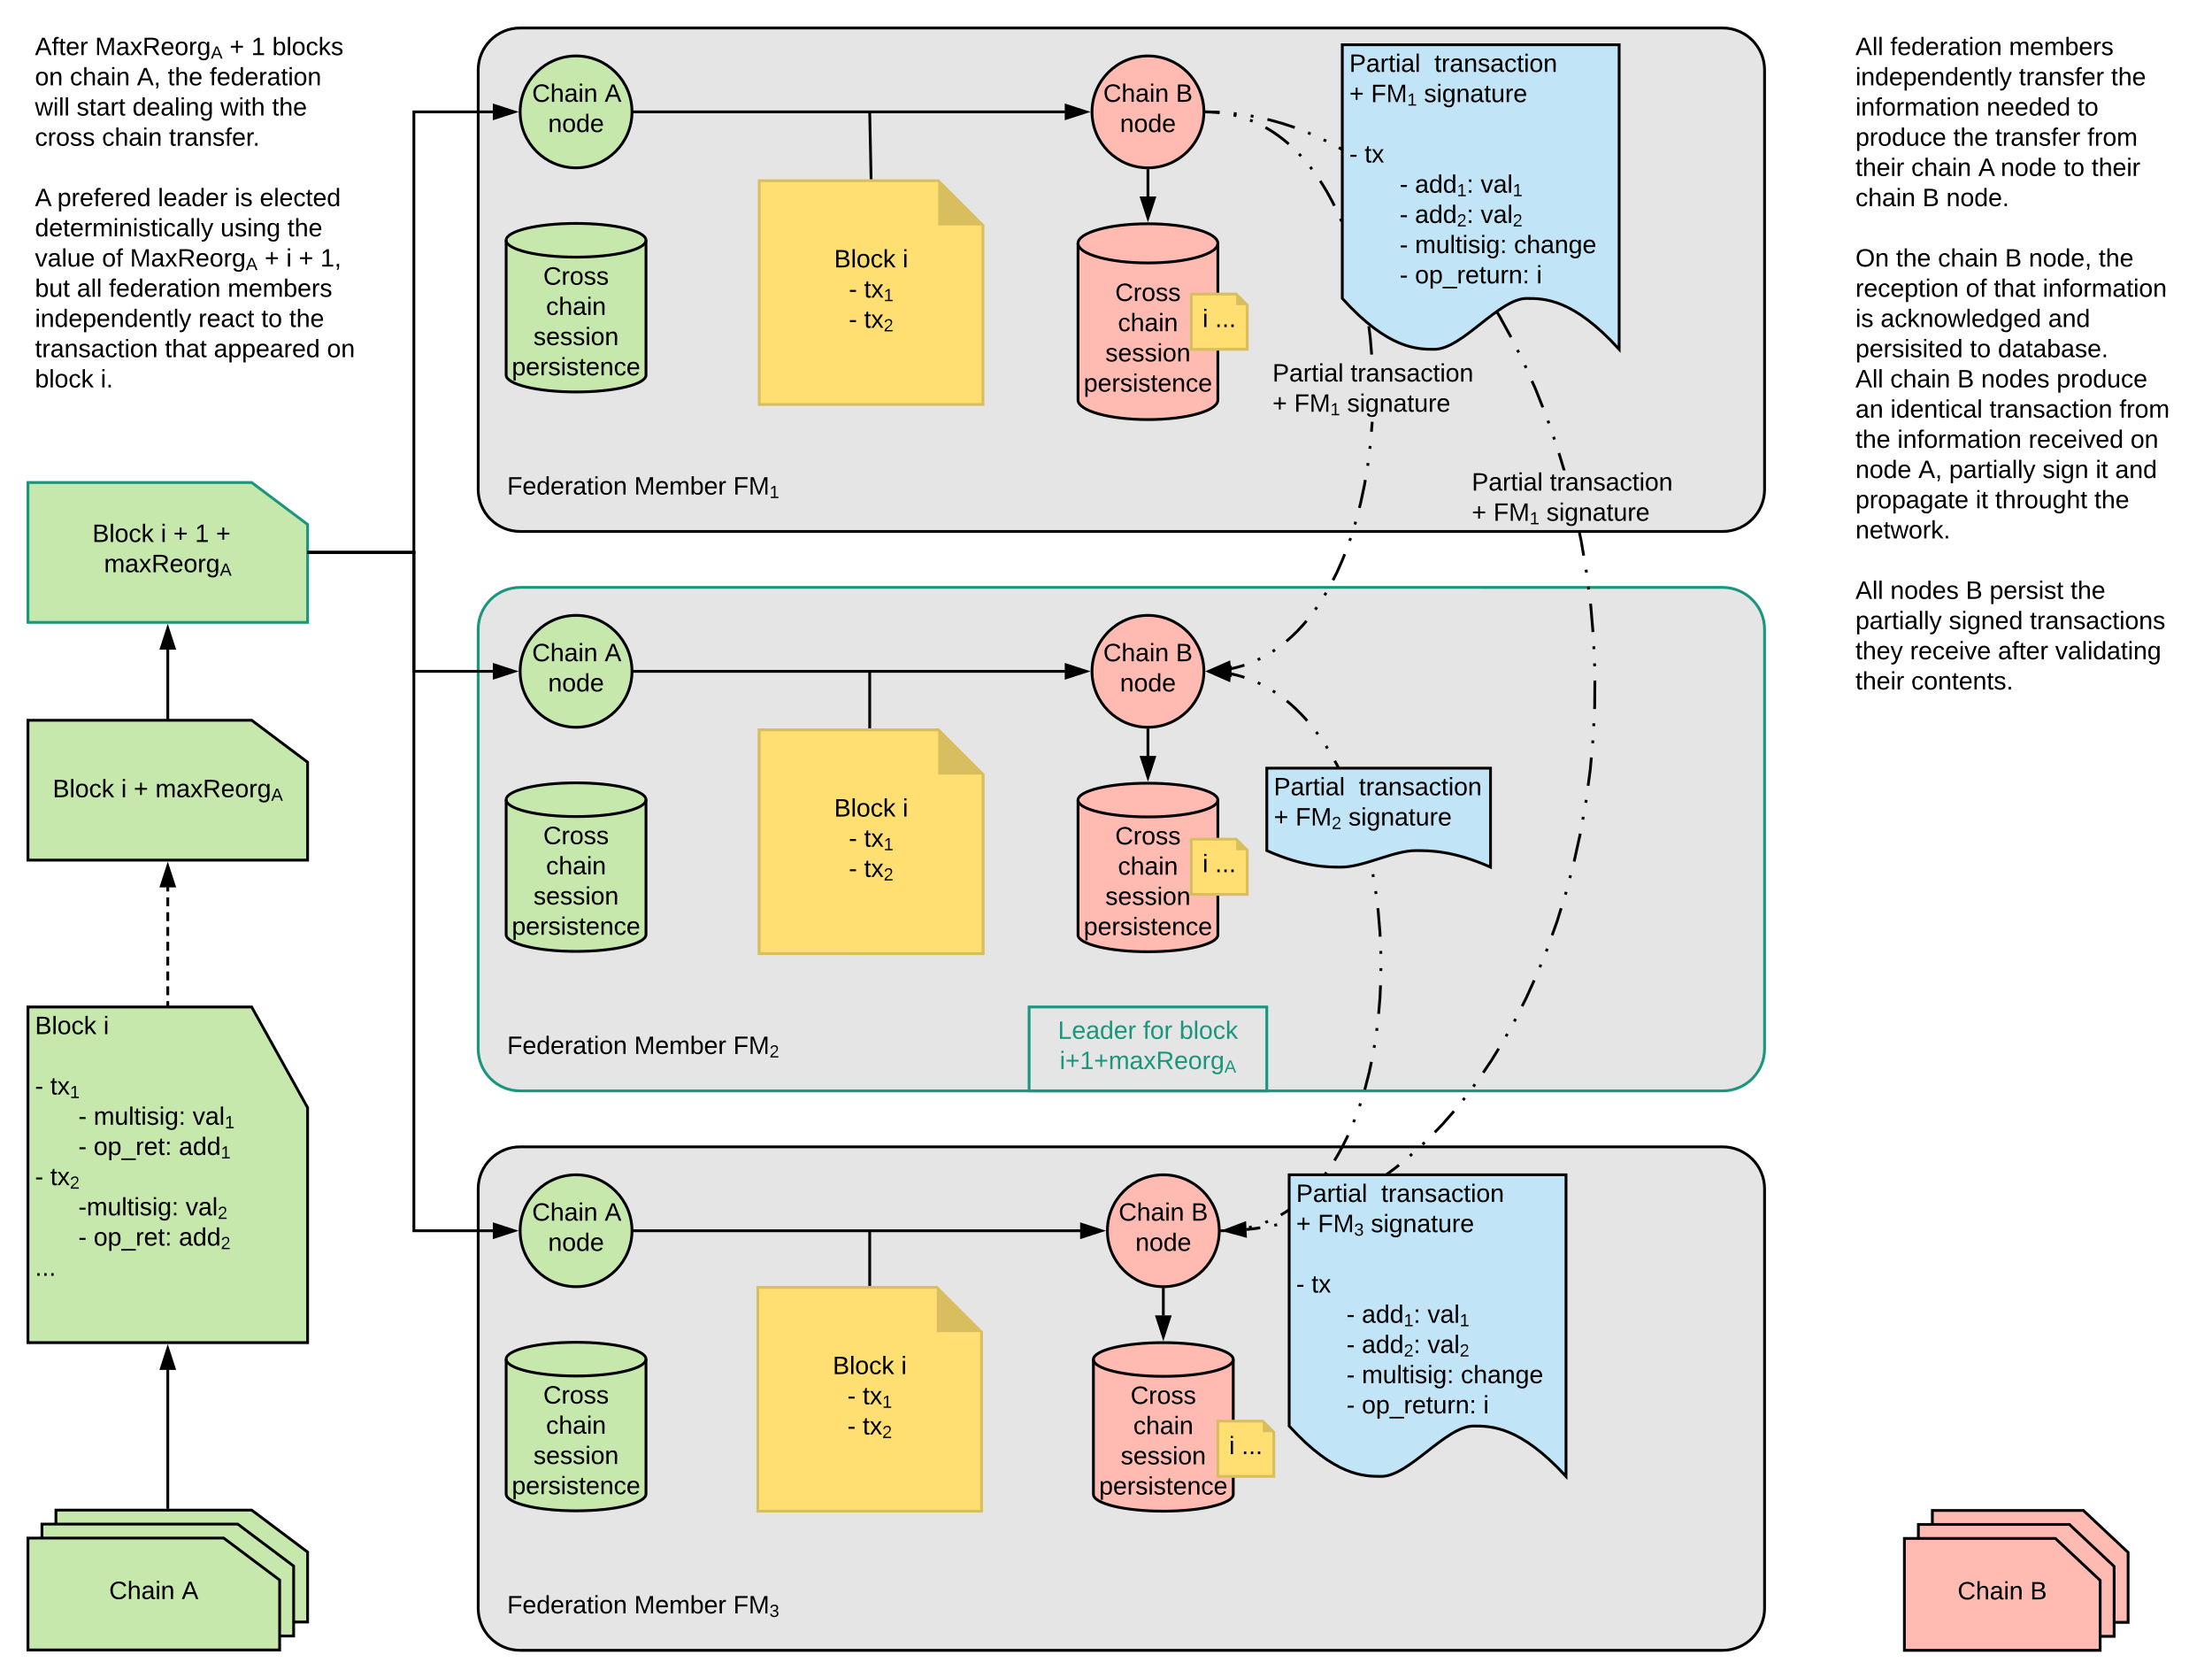 <svg xmlns="http://www.w3.org/2000/svg" xmlns:xlink="http://www.w3.org/1999/xlink" xmlns:lucid="lucid" width="1582" height="1200"><g transform="translate(0 2.842170943040401e-14)" lucid:page-tab-id="bL5cSocSJD~p"><path d="M40 1079.75h140l40 30v50H40z" stroke="#000" stroke-width="2" fill="#c7e8ac"/><path d="M30 1089.75h140l40 30v50H30z" stroke="#000" stroke-width="2" fill="#c7e8ac"/><path d="M20 1099.75h140l40 30v50H20z" stroke="#000" stroke-width="2" fill="#c7e8ac"/><use xlink:href="#a" transform="matrix(1,0,0,1,20,1099.75) translate(58.05 43.6)"/><use xlink:href="#b" transform="matrix(1,0,0,1,20,1099.75) translate(109.95 43.6)"/><path d="M120 1078.75v-99.5" stroke="#000" stroke-width="2" fill="none"/><path d="M121 1079.75h-2v-1h2zM124.64 978.5h-9.28l4.64-14.26z"/><path d="M126 979.5h-12l6-18.5zm-9.26-2h6.52L120 967.47z"/><path d="M120 719V634.24" fill="none"/><path d="M120 719v-3.18m0-4.24v-6.35m0-4.24v-6.37m0-4.24v-6.36m0-4.24v-6.36m0-4.24v-6.36m0-4.23v-6.35m0-4.24v-6.35m0-4.23v-3.18" stroke="#000" stroke-width="2" fill="none"/><path d="M121 720h-2v-1h2zM124.64 633.5h-9.28l4.64-14.26z"/><path d="M126 634.5h-12l6-18.5zm-9.26-2h6.52L120 622.47z"/><path d="M20 345h160l40 30v70H20z" stroke="#19967d" stroke-width="2" fill="#c7e8ac"/><use xlink:href="#c" transform="matrix(1,0,0,1,20,345) translate(46.055 42.525)"/><use xlink:href="#d" transform="matrix(1,0,0,1,20,345) translate(95.005 42.525)"/><use xlink:href="#e" transform="matrix(1,0,0,1,20,345) translate(103.955 42.525)"/><use xlink:href="#f" transform="matrix(1,0,0,1,20,345) translate(119.455 42.525)"/><use xlink:href="#g" transform="matrix(1,0,0,1,20,345) translate(134.455 42.525)"/><use xlink:href="#h" transform="matrix(1,0,0,1,20,345) translate(54.38 64.125)"/><path d="M20 515h160l40 30v70H20z" stroke="#000" stroke-width="2" fill="#c7e8ac"/><use xlink:href="#c" transform="matrix(1,0,0,1,20,515) translate(17.68 55.025)"/><use xlink:href="#d" transform="matrix(1,0,0,1,20,515) translate(66.63 55.025)"/><use xlink:href="#e" transform="matrix(1,0,0,1,20,515) translate(75.58 55.025)"/><use xlink:href="#h" transform="matrix(1,0,0,1,20,515) translate(91.08 55.025)"/><path d="M120 514v-49.76" stroke="#000" stroke-width="2" fill="none"/><path d="M121 515h-2v-1h2zM124.64 463.5h-9.28l4.64-14.26z"/><path d="M126 464.5h-12l6-18.5zm-9.26-2h6.52L120 452.47z"/><path d="M1232 20c16.57 0 30 13.43 30 30v300c0 16.57-13.43 30-30 30H372c-16.57 0-30-13.43-30-30V50c0-16.57 13.43-30 30-30z" stroke="#000" stroke-width="2" fill="#e5e5e5"/><path d="M452 80c0 22.1-17.9 40-40 40s-40-17.9-40-40 17.9-40 40-40 40 17.9 40 40z" stroke="#000" stroke-width="2" fill="#c7e8ac"/><use xlink:href="#a" transform="matrix(1,0,0,1,376.999,45) translate(3.55 27.8)"/><use xlink:href="#i" transform="matrix(1,0,0,1,376.999,45) translate(55.45 27.8)"/><use xlink:href="#j" transform="matrix(1,0,0,1,376.999,45) translate(15 49.4)"/><path d="M861 80c0 22.1-17.9 40-40 40s-40-17.9-40-40 17.9-40 40-40 40 17.9 40 40z" stroke="#000" stroke-width="2" fill="#ffbbb1"/><use xlink:href="#a" transform="matrix(1,0,0,1,785.999,45) translate(3.05 27.8)"/><use xlink:href="#k" transform="matrix(1,0,0,1,785.999,45) translate(54.95 27.8)"/><use xlink:href="#j" transform="matrix(1,0,0,1,785.999,45) translate(15 49.4)"/><path d="M462 268.2c0 6.66-22.4 12.05-50 12.05s-50-5.4-50-12.05v-96.4c0-6.66 22.4-12.05 50-12.05s50 5.4 50 12.05z" stroke="#000" stroke-width="2" fill="#c7e8ac"/><path d="M462 171.8c0 6.66-22.4 12.05-50 12.05s-50-5.4-50-12.05" stroke="#000" stroke-width="2" fill="none"/><use xlink:href="#l" transform="matrix(1,0,0,1,366.999,188.85) translate(21.55 14.7)"/><use xlink:href="#m" transform="matrix(1,0,0,1,366.999,188.85) translate(23.525 36.3)"/><use xlink:href="#n" transform="matrix(1,0,0,1,366.999,188.85) translate(14.525 57.9)"/><use xlink:href="#o" transform="matrix(1,0,0,1,366.999,188.85) translate(-0.95 79.5)"/><path d="M871 286c0 7.73-22.4 14-50 14-27.62 0-50-6.27-50-14V174c0-7.73 22.38-14 50-14 27.6 0 50 6.27 50 14z" stroke="#000" stroke-width="2" fill="#ffbbb1"/><path d="M871 174c0 7.73-22.4 14-50 14-27.62 0-50-6.27-50-14" stroke="#000" stroke-width="2" fill="none"/><use xlink:href="#l" transform="matrix(1,0,0,1,775.999,193) translate(21.55 22.2)"/><use xlink:href="#m" transform="matrix(1,0,0,1,775.999,193) translate(23.525 43.8)"/><use xlink:href="#n" transform="matrix(1,0,0,1,775.999,193) translate(14.525 65.4)"/><use xlink:href="#o" transform="matrix(1,0,0,1,775.999,193) translate(-0.95 87)"/><path d="M1232 420c16.57 0 30 13.43 30 30v300c0 16.57-13.43 30-30 30H372c-16.57 0-30-13.43-30-30V450c0-16.57 13.43-30 30-30z" stroke="#19967d" stroke-width="2" fill="#e5e5e5"/><path d="M452 480c0 22.1-17.9 40-40 40s-40-17.9-40-40 17.9-40 40-40 40 17.9 40 40z" stroke="#000" stroke-width="2" fill="#c7e8ac"/><use xlink:href="#a" transform="matrix(1,0,0,1,376.999,445) translate(3.55 27.8)"/><use xlink:href="#i" transform="matrix(1,0,0,1,376.999,445) translate(55.45 27.8)"/><use xlink:href="#j" transform="matrix(1,0,0,1,376.999,445) translate(15 49.4)"/><path d="M861 480c0 22.1-17.9 40-40 40s-40-17.9-40-40 17.9-40 40-40 40 17.9 40 40z" stroke="#000" stroke-width="2" fill="#ffbbb1"/><use xlink:href="#a" transform="matrix(1,0,0,1,785.999,445) translate(3.05 27.8)"/><use xlink:href="#k" transform="matrix(1,0,0,1,785.999,445) translate(54.95 27.8)"/><use xlink:href="#j" transform="matrix(1,0,0,1,785.999,445) translate(15 49.4)"/><path d="M462 668.2c0 6.66-22.4 12.05-50 12.05s-50-5.4-50-12.05v-96.4c0-6.66 22.4-12.05 50-12.05s50 5.4 50 12.05z" stroke="#000" stroke-width="2" fill="#c7e8ac"/><path d="M462 571.8c0 6.66-22.4 12.05-50 12.05s-50-5.4-50-12.05" stroke="#000" stroke-width="2" fill="none"/><use xlink:href="#l" transform="matrix(1,0,0,1,366.999,588.85) translate(21.55 14.7)"/><use xlink:href="#m" transform="matrix(1,0,0,1,366.999,588.85) translate(23.525 36.3)"/><use xlink:href="#n" transform="matrix(1,0,0,1,366.999,588.85) translate(14.525 57.9)"/><use xlink:href="#o" transform="matrix(1,0,0,1,366.999,588.85) translate(-0.95 79.5)"/><path d="M871 668.45c0 6.66-22.4 12.05-50 12.05-27.62 0-50-5.4-50-12.05v-96.4c0-6.66 22.38-12.05 50-12.05 27.6 0 50 5.4 50 12.05z" stroke="#000" stroke-width="2" fill="#ffbbb1"/><path d="M871 572.05c0 6.66-22.4 12.05-50 12.05-27.62 0-50-5.4-50-12.05" stroke="#000" stroke-width="2" fill="none"/><use xlink:href="#l" transform="matrix(1,0,0,1,775.999,589.1) translate(21.55 14.7)"/><use xlink:href="#m" transform="matrix(1,0,0,1,775.999,589.1) translate(23.525 36.3)"/><use xlink:href="#n" transform="matrix(1,0,0,1,775.999,589.1) translate(14.525 57.9)"/><use xlink:href="#o" transform="matrix(1,0,0,1,775.999,589.1) translate(-0.95 79.5)"/><path d="M1382 1080h108l32 30v50h-140z" stroke="#000" stroke-width="2" fill="#ffbbb1"/><path d="M1372 1090h108l32 30v50h-140z" stroke="#000" stroke-width="2" fill="#ffbbb1"/><path d="M1362 1100h108l32 30v50h-140z" stroke="#000" stroke-width="2" fill="#ffbbb1"/><use xlink:href="#a" transform="matrix(1,0,0,1,1361.999,1100) translate(38.05 43.6)"/><use xlink:href="#p" transform="matrix(1,0,0,1,1361.999,1100) translate(89.95 43.6)"/><path d="M221 395h75V80h56.76" stroke="#000" stroke-width="2" fill="none"/><path d="M221 396h-1v-2h1zM367.76 80l-14.26 4.64v-9.28z"/><path d="M371 80l-18.5 6V74zm-16.5 3.26L364.53 80l-10.03-3.26z"/><path d="M1232 820c16.57 0 30 13.43 30 30v300c0 16.57-13.43 30-30 30H372c-16.57 0-30-13.43-30-30V850c0-16.57 13.43-30 30-30z" stroke="#000" stroke-width="2" fill="#e5e5e5"/><path d="M452 880c0 22.1-17.9 40-40 40s-40-17.9-40-40 17.9-40 40-40 40 17.9 40 40z" stroke="#000" stroke-width="2" fill="#c7e8ac"/><use xlink:href="#a" transform="matrix(1,0,0,1,376.999,845) translate(3.55 27.8)"/><use xlink:href="#i" transform="matrix(1,0,0,1,376.999,845) translate(55.45 27.8)"/><use xlink:href="#j" transform="matrix(1,0,0,1,376.999,845) translate(15 49.4)"/><path d="M872 880c0 22.1-17.9 40-40 40s-40-17.9-40-40 17.9-40 40-40 40 17.9 40 40z" stroke="#000" stroke-width="2" fill="#ffbbb1"/><use xlink:href="#a" transform="matrix(1,0,0,1,796.999,845) translate(3.05 27.8)"/><use xlink:href="#k" transform="matrix(1,0,0,1,796.999,845) translate(54.95 27.8)"/><use xlink:href="#j" transform="matrix(1,0,0,1,796.999,845) translate(15 49.4)"/><path d="M462 1068.2c0 6.66-22.4 12.05-50 12.05s-50-5.4-50-12.05v-96.4c0-6.66 22.4-12.05 50-12.05s50 5.4 50 12.05z" stroke="#000" stroke-width="2" fill="#c7e8ac"/><path d="M462 971.8c0 6.66-22.4 12.05-50 12.05s-50-5.4-50-12.05" stroke="#000" stroke-width="2" fill="none"/><use xlink:href="#l" transform="matrix(1,0,0,1,366.999,988.85) translate(21.55 14.7)"/><use xlink:href="#m" transform="matrix(1,0,0,1,366.999,988.85) translate(23.525 36.3)"/><use xlink:href="#n" transform="matrix(1,0,0,1,366.999,988.85) translate(14.525 57.9)"/><use xlink:href="#o" transform="matrix(1,0,0,1,366.999,988.85) translate(-0.95 79.5)"/><path d="M882 1068.45c0 6.66-22.4 12.05-50 12.05s-50-5.4-50-12.05v-96.4c0-6.66 22.4-12.05 50-12.05s50 5.4 50 12.05z" stroke="#000" stroke-width="2" fill="#ffbbb1"/><path d="M882 972.05c0 6.66-22.4 12.05-50 12.05s-50-5.4-50-12.05" stroke="#000" stroke-width="2" fill="none"/><use xlink:href="#l" transform="matrix(1,0,0,1,786.999,989.1) translate(21.55 14.7)"/><use xlink:href="#m" transform="matrix(1,0,0,1,786.999,989.1) translate(23.525 36.3)"/><use xlink:href="#n" transform="matrix(1,0,0,1,786.999,989.1) translate(14.525 57.9)"/><use xlink:href="#o" transform="matrix(1,0,0,1,786.999,989.1) translate(-0.95 79.5)"/><path d="M221 395h75v85h56.76" stroke="#000" stroke-width="2" fill="none"/><path d="M221 396h-1v-2h1zM367.76 480l-14.26 4.64v-9.28z"/><path d="M371 480l-18.5 6v-12zm-16.5 3.26l10.03-3.26-10.03-3.26z"/><path d="M221 395h75v485h56.76" stroke="#000" stroke-width="2" fill="none"/><path d="M221 396h-1v-2h1zM367.76 880l-14.26 4.64v-9.28z"/><path d="M371 880l-18.5 6v-12zm-16.5 3.26l10.03-3.26-10.03-3.26z"/><path d="M453 80h308.76" stroke="#000" stroke-width="2" fill="none"/><path d="M453 81h-1.06l.06-1-.04-1H453zM776.76 80l-14.26 4.64v-9.28z"/><path d="M780 80l-18.5 6V74zm-16.5 3.26L773.53 80l-10.03-3.26z"/><path d="M453 480h308.76" stroke="#000" stroke-width="2" fill="none"/><path d="M453 481h-1.06l.06-1-.04-1H453zM776.76 480l-14.26 4.64v-9.28z"/><path d="M780 480l-18.5 6v-12zm-16.5 3.26l10.03-3.26-10.03-3.26z"/><path d="M453 880h319.76" stroke="#000" stroke-width="2" fill="none"/><path d="M453 881h-1.06l.06-1-.04-1H453zM787.76 880l-14.26 4.64v-9.28z"/><path d="M791 880l-18.5 6v-12zm-16.5 3.26l10.03-3.26-10.03-3.26z"/><path d="M821 121v19.76" stroke="#000" stroke-width="2" fill="none"/><path d="M821 120l1-.04V121h-2v-1.06zM821 155.76l-4.64-14.26h9.27z"/><path d="M821 159l-6-18.5h12zm-3.26-16.5l3.26 10.03 3.26-10.03z"/><path d="M821 521v19.76" stroke="#000" stroke-width="2" fill="none"/><path d="M821 520l1-.04V521h-2v-1.06zM821 555.76l-4.64-14.26h9.27z"/><path d="M821 559l-6-18.5h12zm-3.26-16.5l3.26 10.03 3.26-10.03z"/><path d="M832 921v19.76" stroke="#000" stroke-width="2" fill="none"/><path d="M832 920l1-.04V921h-2v-1.06zM832 955.76l-4.64-14.26h9.27z"/><path d="M832 959l-6-18.5h12zm-3.26-16.5l3.26 10.03 3.26-10.03z"/><path d="M852 210.25h32.1l7.9 7.9v31.6h-40z" stroke="#d9be60" stroke-width="2" fill="#ffdf71"/><path d="M884.1 210.25v7.9h7.9" fill="#d9be60"/><use xlink:href="#q" transform="matrix(1,0,0,1,856.999,215.25) translate(3.025 18.6)"/><use xlink:href="#r" transform="matrix(1,0,0,1,856.999,215.25) translate(11.975 18.6)"/><path d="M873 880l3.96-.08 3.82-.24 3.7-.4 3.6-.52 3.53-.68 3.45-.8 3.38-.95 3.32-1.08 3.28-1.22 3.24-1.36 3.2-1.5 3.2-1.68 3.2-1.85 3.16-2 3.17-2.22 3.18-2.4 3.2-2.65 3.2-2.9 3.22-3.15 3.25-3.46 3.28-3.8 3.3-4.17 3.33-4.58 3.35-5.05 3.38-5.56 3.37-6.14 3.37-6.78 3.33-7.5 3.28-8.27 3.17-9.12 3.03-10.05 2.82-11 2.55-12 2.2-12.98 1.74-13.87 1.23-14.67.64-15.25v-15.6l-.65-15.7-1.3-15.5-1.9-15.02-2.42-14.34-2.87-13.5-3.2-12.52-3.5-11.55-3.67-10.56-3.8-9.6-3.88-8.7-3.9-7.88-3.92-7.13-3.9-6.43-3.85-5.8-3.82-5.26-3.76-4.75-3.72-4.3-3.67-3.92-3.62-3.53-3.57-3.23-3.55-2.92-3.5-2.66-3.48-2.42-3.46-2.2-3.43-1.98-3.44-1.8-3.43-1.6-3.45-1.46-3.46-1.3-3.5-1.12-3.52-1-3.57-.82-.78-.15" fill="none"/><path d="M873 880l3.96-.08 3.82-.24 2.43-.26m10.08-1.73l1.77-.42.22-.06m9.72-3.17l.03-.02 1.85-.77m9.15-4.55l1.83-1.05 3.17-2 3.17-2.22 3.18-2.4 3.2-2.65 1.92-1.73m7.23-7.23l.52-.55.84-.97m6.42-7.95l1.2-1.66m5.7-8.5l2.46-4.1 3.37-6.14 3.37-6.78.44-1m4.04-9.4l.75-1.9m3.5-9.6l.68-1.94m3-9.78l.4-1.33 2.82-11 1.6-7.54m1.9-10.06l.33-2m1.5-10.13l.26-2.02m1.16-10.16l.97-11.6.37-8.8m.27-10.23v-2.05m0-10.23l-.1-2.05m-.43-10.2l-.12-3.03-1.3-15.5-.24-1.87m-1.27-10.14l-.26-2.03m-1.66-10.1l-.33-2m-2-10.04l-1.4-6.65-3.22-12.52-.2-.7m-2.97-9.78l-.32-1.07-.3-.88m-3.36-9.66v-.03l-.76-1.88m-3.83-9.5l-3.08-6.93-3.9-7.88-1.97-3.57m-5.15-8.84l-.7-1.16-.38-.58m-5.8-8.43l-1.2-1.65m-6.45-7.93l-1.32-1.53-3.67-3.9-3.62-3.55-3.57-3.23-2.48-2.03m-8.22-6.07l-1.73-1.1m-8.9-5l-1.86-.86m-9.5-3.75l-2-.64-3.52-1-3.57-.82-.78-.15" stroke="#000" stroke-width="2" fill="none"/><path d="M873.1 881l-1.17.1.07-1.1-.03-.92.95-.08zM878.96 486.35l-13.74-6.03 14.65-3.2z"/><path d="M879.8 487.82L862 480l19-4.15zm-11.36-7.18l9.66 4.24.64-6.5z"/><path d="M736 720h170v60H736z" stroke="#19967d" stroke-width="2" fill="#fff" fill-opacity="0"/><use xlink:href="#s" transform="matrix(1,0,0,1,740.999,725) translate(15.575 17.8)"/><use xlink:href="#t" transform="matrix(1,0,0,1,740.999,725) translate(76.525 17.8)"/><use xlink:href="#u" transform="matrix(1,0,0,1,740.999,725) translate(102.475 17.8)"/><use xlink:href="#v" transform="matrix(1,0,0,1,740.999,725) translate(16.9 39.4)"/><path d="M623 128.2L622 80" stroke="#000" stroke-width="2" fill="none"/><path d="M624.02 129.2h-2l-.02-.98 2-.04z"/><path d="M622 520.83V480M622 919.5v-39.75" stroke="#000" stroke-width="2" fill="none"/><path d="M623 920.5h-2v-1h2z"/><path d="M20 20h240v269.2H20z" stroke="#000" stroke-opacity="0" stroke-width="2" fill="#fff" fill-opacity="0"/><use xlink:href="#w" transform="matrix(1,0,0,1,25,25) translate(0 14.4)"/><use xlink:href="#x" transform="matrix(1,0,0,1,25,25) translate(42.95 14.4)"/><use xlink:href="#e" transform="matrix(1,0,0,1,25,25) translate(139.2 14.4)"/><use xlink:href="#f" transform="matrix(1,0,0,1,25,25) translate(154.7 14.4)"/><use xlink:href="#y" transform="matrix(1,0,0,1,25,25) translate(169.7 14.4)"/><use xlink:href="#z" transform="matrix(1,0,0,1,25,25) translate(0 36)"/><use xlink:href="#A" transform="matrix(1,0,0,1,25,25) translate(25 36)"/><use xlink:href="#B" transform="matrix(1,0,0,1,25,25) translate(72.95 36)"/><use xlink:href="#C" transform="matrix(1,0,0,1,25,25) translate(94.95 36)"/><use xlink:href="#D" transform="matrix(1,0,0,1,25,25) translate(124.95 36)"/><use xlink:href="#E" transform="matrix(1,0,0,1,25,25) translate(0 57.6)"/><use xlink:href="#F" transform="matrix(1,0,0,1,25,25) translate(29.8 57.6)"/><use xlink:href="#G" transform="matrix(1,0,0,1,25,25) translate(69.75 57.6)"/><use xlink:href="#H" transform="matrix(1,0,0,1,25,25) translate(132.65 57.6)"/><use xlink:href="#I" transform="matrix(1,0,0,1,25,25) translate(169.55 57.6)"/><use xlink:href="#J" transform="matrix(1,0,0,1,25,25) translate(0 79.2)"/><use xlink:href="#A" transform="matrix(1,0,0,1,25,25) translate(47.95 79.2)"/><use xlink:href="#K" transform="matrix(1,0,0,1,25,25) translate(95.9 79.2)"/><use xlink:href="#L" transform="matrix(1,0,0,1,25,25) translate(0 100.8)"/><use xlink:href="#M" transform="matrix(1,0,0,1,25,25) translate(0 122.4)"/><use xlink:href="#N" transform="matrix(1,0,0,1,25,25) translate(16 122.4)"/><use xlink:href="#O" transform="matrix(1,0,0,1,25,25) translate(87.9 122.4)"/><use xlink:href="#P" transform="matrix(1,0,0,1,25,25) translate(142.8 122.4)"/><use xlink:href="#Q" transform="matrix(1,0,0,1,25,25) translate(160.75 122.4)"/><use xlink:href="#R" transform="matrix(1,0,0,1,25,25) translate(0 144)"/><use xlink:href="#S" transform="matrix(1,0,0,1,25,25) translate(132.65 144)"/><use xlink:href="#I" transform="matrix(1,0,0,1,25,25) translate(180.6 144)"/><use xlink:href="#T" transform="matrix(1,0,0,1,25,25) translate(0 165.6)"/><use xlink:href="#U" transform="matrix(1,0,0,1,25,25) translate(47.95 165.6)"/><use xlink:href="#x" transform="matrix(1,0,0,1,25,25) translate(67.95 165.6)"/><use xlink:href="#e" transform="matrix(1,0,0,1,25,25) translate(164.2 165.6)"/><use xlink:href="#d" transform="matrix(1,0,0,1,25,25) translate(179.7 165.6)"/><use xlink:href="#e" transform="matrix(1,0,0,1,25,25) translate(188.65 165.6)"/><use xlink:href="#V" transform="matrix(1,0,0,1,25,25) translate(204.15 165.6)"/><use xlink:href="#W" transform="matrix(1,0,0,1,25,25) translate(0 187.2)"/><use xlink:href="#X" transform="matrix(1,0,0,1,25,25) translate(30 187.2)"/><use xlink:href="#Y" transform="matrix(1,0,0,1,25,25) translate(52.9 187.2)"/><use xlink:href="#Z" transform="matrix(1,0,0,1,25,25) translate(137.8 187.2)"/><use xlink:href="#aa" transform="matrix(1,0,0,1,25,25) translate(0 208.8)"/><use xlink:href="#ab" transform="matrix(1,0,0,1,25,25) translate(116.9 208.8)"/><use xlink:href="#ac" transform="matrix(1,0,0,1,25,25) translate(161.85 208.8)"/><use xlink:href="#I" transform="matrix(1,0,0,1,25,25) translate(181.85 208.8)"/><use xlink:href="#ad" transform="matrix(1,0,0,1,25,25) translate(0 230.4)"/><use xlink:href="#ae" transform="matrix(1,0,0,1,25,25) translate(92.9 230.4)"/><use xlink:href="#af" transform="matrix(1,0,0,1,25,25) translate(127.9 230.4)"/><use xlink:href="#ag" transform="matrix(1,0,0,1,25,25) translate(208.85 230.4)"/><use xlink:href="#ah" transform="matrix(1,0,0,1,25,25) translate(0 252)"/><use xlink:href="#ai" transform="matrix(1,0,0,1,25,25) translate(46.95 252)"/><path d="M852 600h32.1l7.9 7.9v31.6h-40z" stroke="#d9be60" stroke-width="2" fill="#ffdf71"/><path d="M884.1 600v7.9h7.9" fill="#d9be60"/><g><use xlink:href="#q" transform="matrix(1,0,0,1,856.999,605) translate(3.025 18.6)"/><use xlink:href="#r" transform="matrix(1,0,0,1,856.999,605) translate(11.975 18.6)"/></g><path d="M871 1016.13h32.1l7.9 7.9v31.6h-40z" stroke="#d9be60" stroke-width="2" fill="#ffdf71"/><path d="M903.1 1016.13v7.9h7.9" fill="#d9be60"/><g><use xlink:href="#q" transform="matrix(1,0,0,1,875.999,1021.125) translate(3.025 18.6)"/><use xlink:href="#r" transform="matrix(1,0,0,1,875.999,1021.125) translate(11.975 18.6)"/></g><path d="M1322 20h240v485.2h-240z" stroke="#000" stroke-opacity="0" stroke-width="2" fill="#fff" fill-opacity="0"/><g><use xlink:href="#aj" transform="matrix(1,0,0,1,1326.999,25) translate(0 14.4)"/><use xlink:href="#Y" transform="matrix(1,0,0,1,1326.999,25) translate(24.9 14.4)"/><use xlink:href="#Z" transform="matrix(1,0,0,1,1326.999,25) translate(109.8 14.4)"/><use xlink:href="#aa" transform="matrix(1,0,0,1,1326.999,25) translate(0 36)"/><use xlink:href="#ak" transform="matrix(1,0,0,1,1326.999,25) translate(116.9 36)"/><use xlink:href="#I" transform="matrix(1,0,0,1,1326.999,25) translate(182.8 36)"/><use xlink:href="#al" transform="matrix(1,0,0,1,1326.999,25) translate(0 57.6)"/><use xlink:href="#am" transform="matrix(1,0,0,1,1326.999,25) translate(93.8 57.6)"/><use xlink:href="#an" transform="matrix(1,0,0,1,1326.999,25) translate(158.8 57.6)"/><use xlink:href="#ao" transform="matrix(1,0,0,1,1326.999,25) translate(0 79.2)"/><use xlink:href="#C" transform="matrix(1,0,0,1,1326.999,25) translate(69.95 79.2)"/><use xlink:href="#ak" transform="matrix(1,0,0,1,1326.999,25) translate(99.95 79.2)"/><use xlink:href="#ap" transform="matrix(1,0,0,1,1326.999,25) translate(165.85 79.2)"/><use xlink:href="#aq" transform="matrix(1,0,0,1,1326.999,25) translate(0 100.8)"/><use xlink:href="#A" transform="matrix(1,0,0,1,1326.999,25) translate(39.9 100.8)"/><use xlink:href="#ar" transform="matrix(1,0,0,1,1326.999,25) translate(87.85 100.8)"/><use xlink:href="#as" transform="matrix(1,0,0,1,1326.999,25) translate(103.85 100.8)"/><use xlink:href="#ac" transform="matrix(1,0,0,1,1326.999,25) translate(148.85 100.8)"/><use xlink:href="#at" transform="matrix(1,0,0,1,1326.999,25) translate(168.85 100.8)"/><use xlink:href="#A" transform="matrix(1,0,0,1,1326.999,25) translate(0 122.4)"/><use xlink:href="#au" transform="matrix(1,0,0,1,1326.999,25) translate(47.95 122.4)"/><use xlink:href="#av" transform="matrix(1,0,0,1,1326.999,25) translate(64.95 122.4)"/><use xlink:href="#L" transform="matrix(1,0,0,1,1326.999,25) translate(0 144)"/><use xlink:href="#aw" transform="matrix(1,0,0,1,1326.999,25) translate(0 165.6)"/><use xlink:href="#C" transform="matrix(1,0,0,1,1326.999,25) translate(29 165.6)"/><use xlink:href="#A" transform="matrix(1,0,0,1,1326.999,25) translate(59 165.6)"/><use xlink:href="#au" transform="matrix(1,0,0,1,1326.999,25) translate(106.95 165.6)"/><use xlink:href="#ax" transform="matrix(1,0,0,1,1326.999,25) translate(123.95 165.6)"/><use xlink:href="#I" transform="matrix(1,0,0,1,1326.999,25) translate(173.95 165.6)"/><use xlink:href="#ay" transform="matrix(1,0,0,1,1326.999,25) translate(0 187.2)"/><use xlink:href="#U" transform="matrix(1,0,0,1,1326.999,25) translate(78.9 187.2)"/><use xlink:href="#ae" transform="matrix(1,0,0,1,1326.999,25) translate(98.9 187.2)"/><use xlink:href="#az" transform="matrix(1,0,0,1,1326.999,25) translate(133.9 187.2)"/><use xlink:href="#P" transform="matrix(1,0,0,1,1326.999,25) translate(0 208.8)"/><use xlink:href="#aA" transform="matrix(1,0,0,1,1326.999,25) translate(17.95 208.8)"/><use xlink:href="#aB" transform="matrix(1,0,0,1,1326.999,25) translate(137.85 208.8)"/><use xlink:href="#aC" transform="matrix(1,0,0,1,1326.999,25) translate(0 230.4)"/><use xlink:href="#ac" transform="matrix(1,0,0,1,1326.999,25) translate(81.85 230.4)"/><use xlink:href="#aD" transform="matrix(1,0,0,1,1326.999,25) translate(101.85 230.4)"/><use xlink:href="#aj" transform="matrix(1,0,0,1,1326.999,25) translate(0 252)"/><use xlink:href="#A" transform="matrix(1,0,0,1,1326.999,25) translate(24.9 252)"/><use xlink:href="#au" transform="matrix(1,0,0,1,1326.999,25) translate(72.85 252)"/><use xlink:href="#aE" transform="matrix(1,0,0,1,1326.999,25) translate(89.85 252)"/><use xlink:href="#aF" transform="matrix(1,0,0,1,1326.999,25) translate(143.85 252)"/><use xlink:href="#aG" transform="matrix(1,0,0,1,1326.999,25) translate(0 273.6)"/><use xlink:href="#aH" transform="matrix(1,0,0,1,1326.999,25) translate(25 273.6)"/><use xlink:href="#ad" transform="matrix(1,0,0,1,1326.999,25) translate(95.85 273.6)"/><use xlink:href="#ap" transform="matrix(1,0,0,1,1326.999,25) translate(188.75 273.6)"/><use xlink:href="#C" transform="matrix(1,0,0,1,1326.999,25) translate(0 295.2)"/><use xlink:href="#al" transform="matrix(1,0,0,1,1326.999,25) translate(30 295.2)"/><use xlink:href="#aI" transform="matrix(1,0,0,1,1326.999,25) translate(123.8 295.2)"/><use xlink:href="#ag" transform="matrix(1,0,0,1,1326.999,25) translate(196.7 295.2)"/><use xlink:href="#as" transform="matrix(1,0,0,1,1326.999,25) translate(0 316.8)"/><use xlink:href="#B" transform="matrix(1,0,0,1,1326.999,25) translate(45 316.8)"/><use xlink:href="#aJ" transform="matrix(1,0,0,1,1326.999,25) translate(67 316.8)"/><use xlink:href="#aK" transform="matrix(1,0,0,1,1326.999,25) translate(133.8 316.8)"/><use xlink:href="#aL" transform="matrix(1,0,0,1,1326.999,25) translate(171.75 316.8)"/><use xlink:href="#aB" transform="matrix(1,0,0,1,1326.999,25) translate(185.7 316.8)"/><use xlink:href="#aM" transform="matrix(1,0,0,1,1326.999,25) translate(0 338.4)"/><use xlink:href="#aL" transform="matrix(1,0,0,1,1326.999,25) translate(85.95 338.4)"/><use xlink:href="#aN" transform="matrix(1,0,0,1,1326.999,25) translate(99.9 338.4)"/><use xlink:href="#I" transform="matrix(1,0,0,1,1326.999,25) translate(170.85 338.4)"/><use xlink:href="#aO" transform="matrix(1,0,0,1,1326.999,25) translate(0 360)"/><use xlink:href="#L" transform="matrix(1,0,0,1,1326.999,25) translate(0 381.6)"/><use xlink:href="#aj" transform="matrix(1,0,0,1,1326.999,25) translate(0 403.2)"/><use xlink:href="#aE" transform="matrix(1,0,0,1,1326.999,25) translate(24.9 403.2)"/><use xlink:href="#au" transform="matrix(1,0,0,1,1326.999,25) translate(78.9 403.2)"/><use xlink:href="#aP" transform="matrix(1,0,0,1,1326.999,25) translate(95.9 403.2)"/><use xlink:href="#I" transform="matrix(1,0,0,1,1326.999,25) translate(153.8 403.2)"/><use xlink:href="#aJ" transform="matrix(1,0,0,1,1326.999,25) translate(0 424.8)"/><use xlink:href="#aQ" transform="matrix(1,0,0,1,1326.999,25) translate(66.8 424.8)"/><use xlink:href="#aR" transform="matrix(1,0,0,1,1326.999,25) translate(124.75 424.8)"/><use xlink:href="#aS" transform="matrix(1,0,0,1,1326.999,25) translate(0 446.4)"/><use xlink:href="#aT" transform="matrix(1,0,0,1,1326.999,25) translate(39 446.4)"/><use xlink:href="#aU" transform="matrix(1,0,0,1,1326.999,25) translate(101.9 446.4)"/><use xlink:href="#aV" transform="matrix(1,0,0,1,1326.999,25) translate(142.85 446.4)"/><use xlink:href="#aq" transform="matrix(1,0,0,1,1326.999,25) translate(0 468)"/><use xlink:href="#aW" transform="matrix(1,0,0,1,1326.999,25) translate(39.9 468)"/></g><path d="M906 549.25h160V620c-26.72-11.82-43.36-11.82-53.44-11.82-16 0-37.28 11.82-53.28 11.82-9.92 0-26.72 0-53.28-11.82z" stroke="#000" stroke-width="2" fill="#c1e4f7"/><g><use xlink:href="#aX" transform="matrix(1,0,0,1,910.999,554.25) translate(0 14.4)"/><use xlink:href="#aY" transform="matrix(1,0,0,1,910.999,554.25) translate(60.85 14.4)"/><use xlink:href="#aZ" transform="matrix(1,0,0,1,910.999,554.25) translate(0 36)"/><use xlink:href="#ba" transform="matrix(1,0,0,1,910.999,554.25) translate(15.5 36)"/><use xlink:href="#bb" transform="matrix(1,0,0,1,910.999,554.25) translate(53.4 36)"/></g><path d="M901.47 878.86l-5.7.8-4.47.43-.2-2 4.43-.43 5.66-.8zm12.12-2.22l-2 .45-.44-1.96 2-.45zm11.9-2.98l-1.97.54-.52-1.93 1.98-.54zm28.82-10.7l-3.67 1.7-7.85 3.23-7.48 2.7-.68-1.87 7.44-2.7 7.77-3.2 3.63-1.7zm11-5.44l-1.8.93-.92-1.77 1.8-.94zm10.7-6.1l-1.52.95-.24.14-1-1.73.22-.1 1.5-.95zm25.15-17.63l-2.18 1.77-8.26 6.17-6.08 4.16-1.13-1.65 6.05-4.14 8.18-6.1 2.15-1.76zm9.4-7.9l-1.52 1.35-1.33-1.5 1.52-1.35zm9.04-8.33l-1.46 1.42-1.4-1.45 1.48-1.42zm21-22.36l-7.78 8.9-5.96 6.24-1.45-1.37 5.94-6.23 7.75-8.85zm7.73-9.53l-1.28 1.6-1.55-1.26 1.27-1.58zm7.4-9.8l-1.22 1.63-1.6-1.2 1.2-1.63zm16.97-25.56l-5.3 8.6-5.78 8.6-1.66-1.13 5.76-8.54 5.27-8.57zm6.2-10.58l-.98 1.78-1.75-.97 1-1.78zm5.96-10.74l-.54 1.07-.43.77-1.75-.98.4-.72.53-1.05zm13.3-27.6l-5.7 12.55-3 5.94-1.78-.9 2.98-5.9 5.68-12.52zm4.8-11.3l-.76 1.88-1.86-.75.77-1.88zm4.6-11.36l-.78 1.9-1.85-.76.76-1.9zm9.92-29.03l-2.85 9.2-3.63 10.18-1.88-.67 3.62-10.15 2.83-9.15zm3.6-11.75l-.14.58-.44 1.42-1.9-.6.4-1.37.16-.54zm3.14-11.83l-.52 1.97-1.94-.52.52-1.97zm6.95-29.84l-4.38 19.93-1.97-.42 4.4-19.93zm2.17-12.1l-.35 2.02-1.98-.35.35-2zm2.1-12.1l-.15 1.08-.2 1-1.96-.36.17-.94.15-1.04zm3.68-30.4l-.8 8.84-1.54 11.46-1.98-.27 1.52-11.4.8-8.8zm1.1-12.2l-.17 2.03-2-.17.2-2.03zm.7-12.26l-.1 2.04-2-.1.1-2.04zm.72-30.63l-.14 18.5-.1 1.93-2-.1.1-1.9.14-18.45zm-.14-10.26l-2 .1-.1-2.05 2-.1zm-.52-12.23l-2 .1-.08-2.04 2-.1zm-2.26-30.88l1.56 18.63-2 .17-1.55-18.6-.2-1.68 1.97-.25zm-1.5-11.85l-1.98.25-.26-2.03 2-.26zm-1.57-12.18l-1.97.32-.34-2 1.97-.34zm-3.8-22.4l1.76 10.32-1.97.33-1.73-10.27-1.62-7.6h2.04zm-12.14-50.43h-2.08l-3.65-12.1 1.9-.6zm-7-22.42l-1.9.66-.67-1.92 1.9-.66zm-4.03-11.56l-1.9.65-.66-1.93 1.9-.66zm-9.32-24.04l4.96 12.55-1.85.74-4.95-12.5-2.8-6.32 1.82-.8zm-6.97-15.67l-1.83.8-.83-1.86 1.83-.8zm-5.33-11.08l-1.8.9-.9-1.84 1.8-.88zm-13.96-26.37l8.44 15.4-1.75.96-8.45-15.35-1.47-2.43 1.72-1.03zm-6.8-11.2l-1.7 1.05-1.05-1.75 1.7-1.03zm-6.6-10.33l-1.68 1.1-1.13-1.7 1.66-1.1zm-14.53-20.65l7.62 10.5-1.63 1.17-7.6-10.46-4.6-5.83 1.56-1.24zm-11.1-13.82l-1.5 1.3-1.34-1.54 1.52-1.3zm-8.04-9.27l-1.46 1.36-1.4-1.48 1.46-1.37zm-17.65-18.03l9.05 8.86.22.25-1.46 1.37-.2-.2-9-8.8-5.52-5 1.33-1.5zm-13.33-11.7l-1.28 1.55-1.57-1.3 1.28-1.54zm-9.64-7.6l-1.2 1.6-1.62-1.25 1.2-1.6zm-20.26-13.8l8.38 5.3 1.9 1.34-1.13 1.63-1.88-1.3-8.32-5.28-7.1-4.1 1-1.73zM948.7 99.8l.26.13-.92 1.77-.22-.1-1.6-.76.86-1.8zm-10.94-5l-.77 1.83-1.9-.8.78-1.83zm-28.7-9.84l7.82 2.18 7.86 2.56 1.6.6-.7 1.86-1.56-.58-7.78-2.52-7.74-2.17-2.33-.55.45-1.95zm-12.4-2.7l-.36 1.96-2-.4.37-1.95zm-12.16-1.9l-.2 2-2.04-.22.2-2zm-14.55-1.2l2.3.15-.1 2-2.3-.14L862 81l.05-2zM862.04 79l-.08 2-1.02-.04.06-.96-.04-1.04zM890.7 883.76l-14.47-3.92 14.02-5.34z"/><path d="M891.78 885.1L873 880l18.18-6.92zm-12.32-5.42l10.18 2.76-.32-6.5z"/><g><use xlink:href="#bc" transform="matrix(1,0,0,1,1052.568,336.368) translate(0 14.4)"/><use xlink:href="#aY" transform="matrix(1,0,0,1,1052.568,336.368) translate(55.85 14.4)"/><use xlink:href="#aZ" transform="matrix(1,0,0,1,1052.568,336.368) translate(0 36)"/><use xlink:href="#bd" transform="matrix(1,0,0,1,1052.568,336.368) translate(15.5 36)"/><use xlink:href="#bb" transform="matrix(1,0,0,1,1052.568,336.368) translate(53.4 36)"/></g><path d="M890.3 476.5l-2.32.74-3.5.97-3.53.84-.65.13-.37-1.97.6-.1 3.46-.82 3.4-.95 2.27-.74zm11.47-4.76l-.2.12-1.68.78-.86-1.8 1.63-.78.18-.1zm10.68-6.28l-.86.6-.9.56-1.06-1.7.85-.53.8-.58zm22.7-20.85l-3.1 3.6-3.5 3.7-3.43 3.4-3.42 3.06-1.05.87-1.27-1.54 1.02-.85 3.35-3.02 3.38-3.3 3.42-3.66 3.08-3.57zm7.5-9.8l-1.2 1.65-1.63-1.18 1.2-1.65zm6.62-10.43l-1.06 1.75-1.7-1.03 1.06-1.76zm13.38-27.75l-1.8 4.54-3.6 8.1-3.02 6.08-1.8-.9 3-6.02 3.58-8.04 1.8-4.5zm4.23-11.55l-.67 1.93-1.88-.66.67-1.93zm3.67-11.75l-.6 1.95-1.9-.57.58-1.96zm6.9-30l-.6 3.6-2.73 12.8-.95 3.67-1.93-.5.93-3.65 2.7-12.7.6-3.57zm1.96-12.15l-.24 2-2-.24.27-2zm1.55-12.18l-.26 2.02-2-.25.26-2.03zm1.3-15.52l-.43 5.3-2-.18.45-5.24.07-1.76h2zm-1.26-62.1l1 12.06-2 .17-1-12.02-1.04-8.27 2-.24zm-2.5-18.48l-1.98.33-.34-2 1.98-.34zm-2.15-12.12l-1.96.42-.43-2 1.95-.42zm-5.25-22.27l2.63 10.25-1.94.5-2.63-10.2-2.85-9.46 1.92-.58zm-6.7-20.68l.52 1.48-1.9.66-.5-1.44-.17-.44 1.86-.74zm-4-10l-1.83.8-.84-1.86 1.83-.82zm-14.1-27.08l3.65 6 3.66 6.66 1.62 3.25-1.8.88-1.6-3.2-3.6-6.58-3.6-5.94-1.26-1.9 1.66-1.1zm-7.2-10.4l-1.57 1.24-1.26-1.6 1.57-1.23zm-7.9-9.46l-1.47 1.37-1.4-1.5 1.46-1.36zm-22.94-19.05l3.34 2.12 3.36 2.33 3.36 2.56 3.4 2.8.65.6-1.34 1.48-.63-.56-3.32-2.75-3.3-2.5-3.28-2.28-3.28-2.08-2.65-1.53 1-1.72zm-13.43-6.68l1.44.6-.77 1.85-1.4-.6-.46-.16.7-1.88zm-10.35-3.37l-.46 1.95-1.97-.46.46-1.95zM866 79.08l3.88.25 2.43.25-.2 2-2.38-.26-3.8-.24-3.94-.08.05-2z"/><path d="M862.1 79l-.18 2-.98-.08.06-.92-.04-1.1zM879.88 482.87l-14.66-3.2 13.73-6.03z"/><path d="M881 484.14L862 480l17.8-7.83zm-12.56-4.8l10.3 2.26-.65-6.5z"/><g><use xlink:href="#bc" transform="matrix(1,0,0,1,910.042,258.402) translate(0 14.4)"/><use xlink:href="#aY" transform="matrix(1,0,0,1,910.042,258.402) translate(55.85 14.4)"/><use xlink:href="#aZ" transform="matrix(1,0,0,1,910.042,258.402) translate(0 36)"/><use xlink:href="#bd" transform="matrix(1,0,0,1,910.042,258.402) translate(15.5 36)"/><use xlink:href="#bb" transform="matrix(1,0,0,1,910.042,258.402) translate(53.4 36)"/></g><path d="M922 840h198v215.63c-33.07-36-53.66-36-66.13-36-19.8 0-46.14 36-65.94 36-12.27 0-33.06 0-65.93-36z" stroke="#000" stroke-width="2" fill="#c1e4f7"/><g><use xlink:href="#aX" transform="matrix(1,0,0,1,926.999,845) translate(0 14.4)"/><use xlink:href="#aY" transform="matrix(1,0,0,1,926.999,845) translate(60.85 14.4)"/><use xlink:href="#aZ" transform="matrix(1,0,0,1,926.999,845) translate(0 36)"/><use xlink:href="#be" transform="matrix(1,0,0,1,926.999,845) translate(15.5 36)"/><use xlink:href="#bf" transform="matrix(1,0,0,1,926.999,845) translate(53.4 36)"/><use xlink:href="#bg" transform="matrix(1,0,0,1,926.999,845) translate(0 57.6)"/><use xlink:href="#bh" transform="matrix(1,0,0,1,926.999,845) translate(0 79.2)"/><use xlink:href="#bi" transform="matrix(1,0,0,1,926.999,845) translate(10.95 79.2)"/><use xlink:href="#bj" transform="matrix(1,0,0,1,926.999,845) translate(36.01 100.8)"/><use xlink:href="#bk" transform="matrix(1,0,0,1,926.999,845) translate(46.96 100.8)"/><use xlink:href="#bl" transform="matrix(1,0,0,1,926.999,845) translate(93.96 100.8)"/><use xlink:href="#bj" transform="matrix(1,0,0,1,926.999,845) translate(36.01 122.4)"/><use xlink:href="#bm" transform="matrix(1,0,0,1,926.999,845) translate(46.96 122.4)"/><use xlink:href="#bn" transform="matrix(1,0,0,1,926.999,845) translate(93.96 122.4)"/><use xlink:href="#bo" transform="matrix(1,0,0,1,926.999,845) translate(36.01 144)"/><use xlink:href="#bp" transform="matrix(1,0,0,1,926.999,845) translate(46.96 144)"/><use xlink:href="#bq" transform="matrix(1,0,0,1,926.999,845) translate(117.76 144)"/><use xlink:href="#br" transform="matrix(1,0,0,1,926.999,845) translate(36.01 165.6)"/><use xlink:href="#bs" transform="matrix(1,0,0,1,926.999,845) translate(46.96 165.6)"/><use xlink:href="#bt" transform="matrix(1,0,0,1,926.999,845) translate(133.86 165.6)"/><use xlink:href="#bu" transform="matrix(1,0,0,1,926.999,845) translate(36.01 187.2)"/></g><path d="M20 720h160l40 72v168H20z" stroke="#000" stroke-width="2" fill="#c7e8ac"/><g><use xlink:href="#c" transform="matrix(1,0,0,1,20,720) translate(5.01 19.41)"/><use xlink:href="#bt" transform="matrix(1,0,0,1,20,720) translate(53.96 19.41)"/><use xlink:href="#bg" transform="matrix(1,0,0,1,20,720) translate(5.01 41.01)"/><use xlink:href="#bh" transform="matrix(1,0,0,1,20,720) translate(5.01 62.61)"/><use xlink:href="#bv" transform="matrix(1,0,0,1,20,720) translate(15.96 62.61)"/><use xlink:href="#bj" transform="matrix(1,0,0,1,20,720) translate(36.01 84.21)"/><use xlink:href="#bp" transform="matrix(1,0,0,1,20,720) translate(46.96 84.21)"/><use xlink:href="#bl" transform="matrix(1,0,0,1,20,720) translate(117.76 84.21)"/><use xlink:href="#bj" transform="matrix(1,0,0,1,20,720) translate(36.01 105.81)"/><use xlink:href="#bw" transform="matrix(1,0,0,1,20,720) translate(46.96 105.81)"/><use xlink:href="#bx" transform="matrix(1,0,0,1,20,720) translate(107.91 105.81)"/><use xlink:href="#bh" transform="matrix(1,0,0,1,20,720) translate(5.01 127.41)"/><use xlink:href="#by" transform="matrix(1,0,0,1,20,720) translate(15.96 127.41)"/><use xlink:href="#bz" transform="matrix(1,0,0,1,20,720) translate(36.01 149.01)"/><use xlink:href="#bA" transform="matrix(1,0,0,1,20,720) translate(112.76 149.01)"/><use xlink:href="#bj" transform="matrix(1,0,0,1,20,720) translate(36.01 170.61)"/><use xlink:href="#bw" transform="matrix(1,0,0,1,20,720) translate(46.96 170.61)"/><use xlink:href="#bB" transform="matrix(1,0,0,1,20,720) translate(107.91 170.61)"/><use xlink:href="#bC" transform="matrix(1,0,0,1,20,720) translate(5.01 192.21)"/></g><path d="M340 320h240v60H340z" stroke="#000" stroke-opacity="0" stroke-width="2" fill="#fff" fill-opacity="0"/><g><use xlink:href="#bD" transform="matrix(1,0,0,1,345,325) translate(17.7 28.6)"/><use xlink:href="#bE" transform="matrix(1,0,0,1,345,325) translate(108.55 28.6)"/><use xlink:href="#bF" transform="matrix(1,0,0,1,345,325) translate(179.4 28.6)"/></g><path d="M340 720h240v60H340z" stroke="#000" stroke-opacity="0" stroke-width="2" fill="#fff" fill-opacity="0"/><g><use xlink:href="#bD" transform="matrix(1,0,0,1,345,725) translate(17.7 28.6)"/><use xlink:href="#bE" transform="matrix(1,0,0,1,345,725) translate(108.55 28.6)"/><use xlink:href="#bG" transform="matrix(1,0,0,1,345,725) translate(179.4 28.6)"/></g><path d="M340 1120h240v60H340z" stroke="#000" stroke-opacity="0" stroke-width="2" fill="#fff" fill-opacity="0"/><g><use xlink:href="#bD" transform="matrix(1,0,0,1,345,1125) translate(17.7 28.6)"/><use xlink:href="#bE" transform="matrix(1,0,0,1,345,1125) translate(108.55 28.6)"/><use xlink:href="#bH" transform="matrix(1,0,0,1,345,1125) translate(179.4 28.6)"/></g><path d="M543 521.83h128l32 32v128H543z" stroke="#d9be60" stroke-width="2" fill="#ffdf71"/><path d="M671 521.83v32h32" fill="#d9be60"/><g><use xlink:href="#bI" transform="matrix(1,0,0,1,548,526.833) translate(48.55 57)"/><use xlink:href="#bJ" transform="matrix(1,0,0,1,548,526.833) translate(97.5 57)"/><use xlink:href="#bK" transform="matrix(1,0,0,1,548,526.833) translate(59.025 78.6)"/><use xlink:href="#bL" transform="matrix(1,0,0,1,548,526.833) translate(69.975 78.6)"/><use xlink:href="#bM" transform="matrix(1,0,0,1,548,526.833) translate(59.025 100.2)"/><use xlink:href="#bN" transform="matrix(1,0,0,1,548,526.833) translate(69.975 100.2)"/></g><path d="M543 129.2h128l32 32v128H543z" stroke="#d9be60" stroke-width="2" fill="#ffdf71"/><path d="M671 129.2v32h32" fill="#d9be60"/><g><use xlink:href="#bI" transform="matrix(1,0,0,1,548,134.2) translate(48.55 57)"/><use xlink:href="#bJ" transform="matrix(1,0,0,1,548,134.2) translate(97.5 57)"/><use xlink:href="#bK" transform="matrix(1,0,0,1,548,134.2) translate(59.025 78.6)"/><use xlink:href="#bL" transform="matrix(1,0,0,1,548,134.2) translate(69.975 78.6)"/><use xlink:href="#bM" transform="matrix(1,0,0,1,548,134.2) translate(59.025 100.2)"/><use xlink:href="#bN" transform="matrix(1,0,0,1,548,134.2) translate(69.975 100.2)"/></g><path d="M543 521.83h128l32 32v128H543z" stroke="#d9be60" stroke-width="2" fill="#ffdf71"/><path d="M671 521.83v32h32" fill="#d9be60"/><g><use xlink:href="#bI" transform="matrix(1,0,0,1,548,526.833) translate(48.55 57)"/><use xlink:href="#bJ" transform="matrix(1,0,0,1,548,526.833) translate(97.5 57)"/><use xlink:href="#bK" transform="matrix(1,0,0,1,548,526.833) translate(59.025 78.6)"/><use xlink:href="#bL" transform="matrix(1,0,0,1,548,526.833) translate(69.975 78.6)"/><use xlink:href="#bM" transform="matrix(1,0,0,1,548,526.833) translate(59.025 100.2)"/><use xlink:href="#bN" transform="matrix(1,0,0,1,548,526.833) translate(69.975 100.2)"/></g><path d="M542 920.5h128l32 32v128H542z" stroke="#d9be60" stroke-width="2" fill="#ffdf71"/><path d="M670 920.5v32h32" fill="#d9be60"/><g><use xlink:href="#bI" transform="matrix(1,0,0,1,546.999,925.5) translate(48.55 57)"/><use xlink:href="#bJ" transform="matrix(1,0,0,1,546.999,925.5) translate(97.5 57)"/><use xlink:href="#bK" transform="matrix(1,0,0,1,546.999,925.5) translate(59.025 78.6)"/><use xlink:href="#bL" transform="matrix(1,0,0,1,546.999,925.5) translate(69.975 78.6)"/><use xlink:href="#bM" transform="matrix(1,0,0,1,546.999,925.5) translate(59.025 100.2)"/><use xlink:href="#bN" transform="matrix(1,0,0,1,546.999,925.5) translate(69.975 100.2)"/></g><path d="M960 32h198v217.75c-33.07-36.36-53.66-36.36-66.13-36.36-19.8 0-46.14 36.35-65.94 36.35-12.27 0-33.06 0-65.93-36.36z" stroke="#000" stroke-width="2" fill="#c1e4f7"/><g><use xlink:href="#aX" transform="matrix(1,0,0,1,965,37) translate(0 14.4)"/><use xlink:href="#aY" transform="matrix(1,0,0,1,965,37) translate(60.85 14.4)"/><use xlink:href="#aZ" transform="matrix(1,0,0,1,965,37) translate(0 36)"/><use xlink:href="#bd" transform="matrix(1,0,0,1,965,37) translate(15.5 36)"/><use xlink:href="#bf" transform="matrix(1,0,0,1,965,37) translate(53.4 36)"/><use xlink:href="#bg" transform="matrix(1,0,0,1,965,37) translate(0 57.6)"/><use xlink:href="#bh" transform="matrix(1,0,0,1,965,37) translate(0 79.2)"/><use xlink:href="#bi" transform="matrix(1,0,0,1,965,37) translate(10.95 79.2)"/><use xlink:href="#bj" transform="matrix(1,0,0,1,965,37) translate(36.01 100.8)"/><use xlink:href="#bk" transform="matrix(1,0,0,1,965,37) translate(46.96 100.8)"/><use xlink:href="#bl" transform="matrix(1,0,0,1,965,37) translate(93.96 100.8)"/><use xlink:href="#bj" transform="matrix(1,0,0,1,965,37) translate(36.01 122.4)"/><use xlink:href="#bm" transform="matrix(1,0,0,1,965,37) translate(46.96 122.4)"/><use xlink:href="#bn" transform="matrix(1,0,0,1,965,37) translate(93.96 122.4)"/><use xlink:href="#bo" transform="matrix(1,0,0,1,965,37) translate(36.01 144)"/><use xlink:href="#bp" transform="matrix(1,0,0,1,965,37) translate(46.96 144)"/><use xlink:href="#bq" transform="matrix(1,0,0,1,965,37) translate(117.76 144)"/><use xlink:href="#br" transform="matrix(1,0,0,1,965,37) translate(36.01 165.6)"/><use xlink:href="#bs" transform="matrix(1,0,0,1,965,37) translate(46.96 165.6)"/><use xlink:href="#bt" transform="matrix(1,0,0,1,965,37) translate(133.86 165.6)"/><use xlink:href="#bu" transform="matrix(1,0,0,1,965,37) translate(36.01 187.2)"/></g><defs><path d="M212-179c-10-28-35-45-73-45-59 0-87 40-87 99 0 60 29 101 89 101 43 0 62-24 78-52l27 14C228-24 195 4 139 4 59 4 22-46 18-125c-6-104 99-153 187-111 19 9 31 26 39 46" id="bO"/><path d="M106-169C34-169 62-67 57 0H25v-261h32l-1 103c12-21 28-36 61-36 89 0 53 116 60 194h-32v-121c2-32-8-49-39-48" id="bP"/><path d="M141-36C126-15 110 5 73 4 37 3 15-17 15-53c-1-64 63-63 125-63 3-35-9-54-41-54-24 1-41 7-42 31l-33-3c5-37 33-52 76-52 45 0 72 20 72 64v82c-1 20 7 32 28 27v20c-31 9-61-2-59-35zM48-53c0 20 12 33 32 33 41-3 63-29 60-74-43 2-92-5-92 41" id="bQ"/><path d="M24-231v-30h32v30H24zM24 0v-190h32V0H24" id="bR"/><path d="M117-194c89-4 53 116 60 194h-32v-121c0-31-8-49-39-48C34-167 62-67 57 0H25l-1-190h30c1 10-1 24 2 32 11-22 29-35 61-36" id="bS"/><g id="a"><use transform="matrix(0.05,0,0,0.05,0,0)" xlink:href="#bO"/><use transform="matrix(0.05,0,0,0.05,12.95,0)" xlink:href="#bP"/><use transform="matrix(0.05,0,0,0.05,22.95,0)" xlink:href="#bQ"/><use transform="matrix(0.05,0,0,0.05,32.95,0)" xlink:href="#bR"/><use transform="matrix(0.05,0,0,0.05,36.9,0)" xlink:href="#bS"/></g><path d="M205 0l-28-72H64L36 0H1l101-248h38L239 0h-34zm-38-99l-47-123c-12 45-31 82-46 123h93" id="bT"/><use transform="matrix(0.05,0,0,0.05,0,0)" xlink:href="#bT" id="b"/><path d="M160-131c35 5 61 23 61 61C221 17 115-2 30 0v-248c76 3 177-17 177 60 0 33-19 50-47 57zm-97-11c50-1 110 9 110-42 0-47-63-36-110-37v79zm0 115c55-2 124 14 124-45 0-56-70-42-124-44v89" id="bU"/><path d="M24 0v-261h32V0H24" id="bV"/><path d="M100-194c62-1 85 37 85 99 1 63-27 99-86 99S16-35 15-95c0-66 28-99 85-99zM99-20c44 1 53-31 53-75 0-43-8-75-51-75s-53 32-53 75 10 74 51 75" id="bW"/><path d="M96-169c-40 0-48 33-48 73s9 75 48 75c24 0 41-14 43-38l32 2c-6 37-31 61-74 61-59 0-76-41-82-99-10-93 101-131 147-64 4 7 5 14 7 22l-32 3c-4-21-16-35-41-35" id="bX"/><path d="M143 0L79-87 56-68V0H24v-261h32v163l83-92h37l-77 82L181 0h-38" id="bY"/><g id="c"><use transform="matrix(0.05,0,0,0.05,0,0)" xlink:href="#bU"/><use transform="matrix(0.05,0,0,0.05,12,0)" xlink:href="#bV"/><use transform="matrix(0.05,0,0,0.05,15.95,0)" xlink:href="#bW"/><use transform="matrix(0.05,0,0,0.05,25.95,0)" xlink:href="#bX"/><use transform="matrix(0.05,0,0,0.05,34.95,0)" xlink:href="#bY"/></g><use transform="matrix(0.05,0,0,0.05,0,0)" xlink:href="#bR" id="d"/><path d="M118-107v75H92v-75H18v-26h74v-75h26v75h74v26h-74" id="bZ"/><use transform="matrix(0.05,0,0,0.05,0,0)" xlink:href="#bZ" id="e"/><path d="M27 0v-27h64v-190l-56 39v-29l58-41h29v221h61V0H27" id="ca"/><use transform="matrix(0.05,0,0,0.05,0,0)" xlink:href="#ca" id="f"/><use transform="matrix(0.05,0,0,0.05,0,0)" xlink:href="#bZ" id="g"/><path d="M210-169c-67 3-38 105-44 169h-31v-121c0-29-5-50-35-48C34-165 62-65 56 0H25l-1-190h30c1 10-1 24 2 32 10-44 99-50 107 0 11-21 27-35 58-36 85-2 47 119 55 194h-31v-121c0-29-5-49-35-48" id="cb"/><path d="M141 0L90-78 38 0H4l68-98-65-92h35l48 74 47-74h35l-64 92 68 98h-35" id="cc"/><path d="M233-177c-1 41-23 64-60 70L243 0h-38l-65-103H63V0H30v-248c88 3 205-21 203 71zM63-129c60-2 137 13 137-47 0-61-80-42-137-45v92" id="cd"/><path d="M100-194c63 0 86 42 84 106H49c0 40 14 67 53 68 26 1 43-12 49-29l28 8c-11 28-37 45-77 45C44 4 14-33 15-96c1-61 26-98 85-98zm52 81c6-60-76-77-97-28-3 7-6 17-6 28h103" id="ce"/><path d="M114-163C36-179 61-72 57 0H25l-1-190h30c1 12-1 29 2 39 6-27 23-49 58-41v29" id="cf"/><path d="M177-190C167-65 218 103 67 71c-23-6-38-20-44-43l32-5c15 47 100 32 89-28v-30C133-14 115 1 83 1 29 1 15-40 15-95c0-56 16-97 71-98 29-1 48 16 59 35 1-10 0-23 2-32h30zM94-22c36 0 50-32 50-73 0-42-14-75-50-75-39 0-46 34-46 75s6 73 46 73" id="cg"/><g id="h"><use transform="matrix(0.05,0,0,0.05,0,0)" xlink:href="#cb"/><use transform="matrix(0.05,0,0,0.05,14.95,0)" xlink:href="#bQ"/><use transform="matrix(0.05,0,0,0.05,24.95,0)" xlink:href="#cc"/><use transform="matrix(0.05,0,0,0.05,33.95,0)" xlink:href="#cd"/><use transform="matrix(0.05,0,0,0.05,46.9,0)" xlink:href="#ce"/><use transform="matrix(0.05,0,0,0.05,56.9,0)" xlink:href="#bW"/><use transform="matrix(0.05,0,0,0.05,66.9,0)" xlink:href="#cf"/><use transform="matrix(0.05,0,0,0.05,72.85,0)" xlink:href="#cg"/><use transform="matrix(0.035,0,0,0.035,82.85,2.52)" xlink:href="#bT"/></g><use transform="matrix(0.05,0,0,0.05,0,0)" xlink:href="#bT" id="i"/><path d="M85-194c31 0 48 13 60 33l-1-100h32l1 261h-30c-2-10 0-23-3-31C134-8 116 4 85 4 32 4 16-35 15-94c0-66 23-100 70-100zm9 24c-40 0-46 34-46 75 0 40 6 74 45 74 42 0 51-32 51-76 0-42-9-74-50-73" id="ch"/><g id="j"><use transform="matrix(0.05,0,0,0.05,0,0)" xlink:href="#bS"/><use transform="matrix(0.05,0,0,0.05,10,0)" xlink:href="#bW"/><use transform="matrix(0.05,0,0,0.05,20,0)" xlink:href="#ch"/><use transform="matrix(0.05,0,0,0.05,30,0)" xlink:href="#ce"/></g><use transform="matrix(0.05,0,0,0.05,0,0)" xlink:href="#bU" id="k"/><path d="M135-143c-3-34-86-38-87 0 15 53 115 12 119 90S17 21 10-45l28-5c4 36 97 45 98 0-10-56-113-15-118-90-4-57 82-63 122-42 12 7 21 19 24 35" id="ci"/><g id="l"><use transform="matrix(0.05,0,0,0.05,0,0)" xlink:href="#bO"/><use transform="matrix(0.05,0,0,0.05,12.95,0)" xlink:href="#cf"/><use transform="matrix(0.05,0,0,0.05,18.9,0)" xlink:href="#bW"/><use transform="matrix(0.05,0,0,0.05,28.9,0)" xlink:href="#ci"/><use transform="matrix(0.05,0,0,0.05,37.9,0)" xlink:href="#ci"/></g><g id="m"><use transform="matrix(0.05,0,0,0.05,0,0)" xlink:href="#bX"/><use transform="matrix(0.05,0,0,0.05,9,0)" xlink:href="#bP"/><use transform="matrix(0.05,0,0,0.05,19,0)" xlink:href="#bQ"/><use transform="matrix(0.05,0,0,0.05,29,0)" xlink:href="#bR"/><use transform="matrix(0.05,0,0,0.05,32.95,0)" xlink:href="#bS"/></g><g id="n"><use transform="matrix(0.05,0,0,0.05,0,0)" xlink:href="#ci"/><use transform="matrix(0.05,0,0,0.05,9,0)" xlink:href="#ce"/><use transform="matrix(0.05,0,0,0.05,19,0)" xlink:href="#ci"/><use transform="matrix(0.05,0,0,0.05,28,0)" xlink:href="#ci"/><use transform="matrix(0.05,0,0,0.05,37,0)" xlink:href="#bR"/><use transform="matrix(0.05,0,0,0.05,40.95,0)" xlink:href="#bW"/><use transform="matrix(0.05,0,0,0.05,50.95,0)" xlink:href="#bS"/></g><path d="M115-194c55 1 70 41 70 98S169 2 115 4C84 4 66-9 55-30l1 105H24l-1-265h31l2 30c10-21 28-34 59-34zm-8 174c40 0 45-34 45-75s-6-73-45-74c-42 0-51 32-51 76 0 43 10 73 51 73" id="cj"/><path d="M59-47c-2 24 18 29 38 22v24C64 9 27 4 27-40v-127H5v-23h24l9-43h21v43h35v23H59v120" id="ck"/><g id="o"><use transform="matrix(0.05,0,0,0.05,0,0)" xlink:href="#cj"/><use transform="matrix(0.05,0,0,0.05,10,0)" xlink:href="#ce"/><use transform="matrix(0.05,0,0,0.05,20,0)" xlink:href="#cf"/><use transform="matrix(0.05,0,0,0.05,25.95,0)" xlink:href="#ci"/><use transform="matrix(0.05,0,0,0.05,34.95,0)" xlink:href="#bR"/><use transform="matrix(0.05,0,0,0.05,38.9,0)" xlink:href="#ci"/><use transform="matrix(0.05,0,0,0.05,47.9,0)" xlink:href="#ck"/><use transform="matrix(0.05,0,0,0.05,52.9,0)" xlink:href="#ce"/><use transform="matrix(0.05,0,0,0.05,62.9,0)" xlink:href="#bS"/><use transform="matrix(0.05,0,0,0.05,72.9,0)" xlink:href="#bX"/><use transform="matrix(0.05,0,0,0.05,81.9,0)" xlink:href="#ce"/></g><use transform="matrix(0.05,0,0,0.05,0,0)" xlink:href="#bU" id="p"/><use transform="matrix(0.05,0,0,0.05,0,0)" xlink:href="#bR" id="q"/><path d="M33 0v-38h34V0H33" id="cl"/><g id="r"><use transform="matrix(0.05,0,0,0.05,0,0)" xlink:href="#cl"/><use transform="matrix(0.05,0,0,0.05,5,0)" xlink:href="#cl"/><use transform="matrix(0.05,0,0,0.05,10,0)" xlink:href="#cl"/></g><path fill="#19967d" d="M30 0v-248h33v221h125V0H30" id="cm"/><path fill="#19967d" d="M100-194c63 0 86 42 84 106H49c0 40 14 67 53 68 26 1 43-12 49-29l28 8c-11 28-37 45-77 45C44 4 14-33 15-96c1-61 26-98 85-98zm52 81c6-60-76-77-97-28-3 7-6 17-6 28h103" id="cn"/><path fill="#19967d" d="M141-36C126-15 110 5 73 4 37 3 15-17 15-53c-1-64 63-63 125-63 3-35-9-54-41-54-24 1-41 7-42 31l-33-3c5-37 33-52 76-52 45 0 72 20 72 64v82c-1 20 7 32 28 27v20c-31 9-61-2-59-35zM48-53c0 20 12 33 32 33 41-3 63-29 60-74-43 2-92-5-92 41" id="co"/><path fill="#19967d" d="M85-194c31 0 48 13 60 33l-1-100h32l1 261h-30c-2-10 0-23-3-31C134-8 116 4 85 4 32 4 16-35 15-94c0-66 23-100 70-100zm9 24c-40 0-46 34-46 75 0 40 6 74 45 74 42 0 51-32 51-76 0-42-9-74-50-73" id="cp"/><path fill="#19967d" d="M114-163C36-179 61-72 57 0H25l-1-190h30c1 12-1 29 2 39 6-27 23-49 58-41v29" id="cq"/><g id="s"><use transform="matrix(0.05,0,0,0.05,0,0)" xlink:href="#cm"/><use transform="matrix(0.05,0,0,0.05,10,0)" xlink:href="#cn"/><use transform="matrix(0.05,0,0,0.05,20,0)" xlink:href="#co"/><use transform="matrix(0.05,0,0,0.05,30,0)" xlink:href="#cp"/><use transform="matrix(0.05,0,0,0.05,40,0)" xlink:href="#cn"/><use transform="matrix(0.05,0,0,0.05,50,0)" xlink:href="#cq"/></g><path fill="#19967d" d="M101-234c-31-9-42 10-38 44h38v23H63V0H32v-167H5v-23h27c-7-52 17-82 69-68v24" id="cr"/><path fill="#19967d" d="M100-194c62-1 85 37 85 99 1 63-27 99-86 99S16-35 15-95c0-66 28-99 85-99zM99-20c44 1 53-31 53-75 0-43-8-75-51-75s-53 32-53 75 10 74 51 75" id="cs"/><g id="t"><use transform="matrix(0.05,0,0,0.05,0,0)" xlink:href="#cr"/><use transform="matrix(0.05,0,0,0.05,5,0)" xlink:href="#cs"/><use transform="matrix(0.05,0,0,0.05,15,0)" xlink:href="#cq"/></g><path fill="#19967d" d="M115-194c53 0 69 39 70 98 0 66-23 100-70 100C84 3 66-7 56-30L54 0H23l1-261h32v101c10-23 28-34 59-34zm-8 174c40 0 45-34 45-75 0-40-5-75-45-74-42 0-51 32-51 76 0 43 10 73 51 73" id="ct"/><path fill="#19967d" d="M24 0v-261h32V0H24" id="cu"/><path fill="#19967d" d="M96-169c-40 0-48 33-48 73s9 75 48 75c24 0 41-14 43-38l32 2c-6 37-31 61-74 61-59 0-76-41-82-99-10-93 101-131 147-64 4 7 5 14 7 22l-32 3c-4-21-16-35-41-35" id="cv"/><path fill="#19967d" d="M143 0L79-87 56-68V0H24v-261h32v163l83-92h37l-77 82L181 0h-38" id="cw"/><g id="u"><use transform="matrix(0.05,0,0,0.05,0,0)" xlink:href="#ct"/><use transform="matrix(0.05,0,0,0.05,10,0)" xlink:href="#cu"/><use transform="matrix(0.05,0,0,0.05,13.95,0)" xlink:href="#cs"/><use transform="matrix(0.05,0,0,0.05,23.95,0)" xlink:href="#cv"/><use transform="matrix(0.05,0,0,0.05,32.95,0)" xlink:href="#cw"/></g><path fill="#19967d" d="M24-231v-30h32v30H24zM24 0v-190h32V0H24" id="cx"/><path fill="#19967d" d="M118-107v75H92v-75H18v-26h74v-75h26v75h74v26h-74" id="cy"/><path fill="#19967d" d="M27 0v-27h64v-190l-56 39v-29l58-41h29v221h61V0H27" id="cz"/><path fill="#19967d" d="M210-169c-67 3-38 105-44 169h-31v-121c0-29-5-50-35-48C34-165 62-65 56 0H25l-1-190h30c1 10-1 24 2 32 10-44 99-50 107 0 11-21 27-35 58-36 85-2 47 119 55 194h-31v-121c0-29-5-49-35-48" id="cA"/><path fill="#19967d" d="M141 0L90-78 38 0H4l68-98-65-92h35l48 74 47-74h35l-64 92 68 98h-35" id="cB"/><path fill="#19967d" d="M233-177c-1 41-23 64-60 70L243 0h-38l-65-103H63V0H30v-248c88 3 205-21 203 71zM63-129c60-2 137 13 137-47 0-61-80-42-137-45v92" id="cC"/><path fill="#19967d" d="M177-190C167-65 218 103 67 71c-23-6-38-20-44-43l32-5c15 47 100 32 89-28v-30C133-14 115 1 83 1 29 1 15-40 15-95c0-56 16-97 71-98 29-1 48 16 59 35 1-10 0-23 2-32h30zM94-22c36 0 50-32 50-73 0-42-14-75-50-75-39 0-46 34-46 75s6 73 46 73" id="cD"/><path fill="#19967d" d="M205 0l-28-72H64L36 0H1l101-248h38L239 0h-34zm-38-99l-47-123c-12 45-31 82-46 123h93" id="cE"/><g id="v"><use transform="matrix(0.05,0,0,0.05,0,0)" xlink:href="#cx"/><use transform="matrix(0.05,0,0,0.05,3.95,0)" xlink:href="#cy"/><use transform="matrix(0.05,0,0,0.05,14.45,0)" xlink:href="#cz"/><use transform="matrix(0.05,0,0,0.05,24.45,0)" xlink:href="#cy"/><use transform="matrix(0.05,0,0,0.05,34.95,0)" xlink:href="#cA"/><use transform="matrix(0.05,0,0,0.05,49.9,0)" xlink:href="#co"/><use transform="matrix(0.05,0,0,0.05,59.9,0)" xlink:href="#cB"/><use transform="matrix(0.05,0,0,0.05,68.9,0)" xlink:href="#cC"/><use transform="matrix(0.05,0,0,0.05,81.85,0)" xlink:href="#cn"/><use transform="matrix(0.05,0,0,0.05,91.85,0)" xlink:href="#cs"/><use transform="matrix(0.05,0,0,0.05,101.85,0)" xlink:href="#cq"/><use transform="matrix(0.05,0,0,0.05,107.8,0)" xlink:href="#cD"/><use transform="matrix(0.035,0,0,0.035,117.8,2.52)" xlink:href="#cE"/></g><path d="M101-234c-31-9-42 10-38 44h38v23H63V0H32v-167H5v-23h27c-7-52 17-82 69-68v24" id="cF"/><g id="w"><use transform="matrix(0.05,0,0,0.05,0,0)" xlink:href="#bT"/><use transform="matrix(0.05,0,0,0.05,12,0)" xlink:href="#cF"/><use transform="matrix(0.05,0,0,0.05,17,0)" xlink:href="#ck"/><use transform="matrix(0.05,0,0,0.05,22,0)" xlink:href="#ce"/><use transform="matrix(0.05,0,0,0.05,32,0)" xlink:href="#cf"/></g><path d="M240 0l2-218c-23 76-54 145-80 218h-23L58-218 59 0H30v-248h44l77 211c21-75 51-140 76-211h43V0h-30" id="cG"/><g id="x"><use transform="matrix(0.05,0,0,0.05,0,0)" xlink:href="#cG"/><use transform="matrix(0.05,0,0,0.05,14.95,0)" xlink:href="#bQ"/><use transform="matrix(0.05,0,0,0.05,24.95,0)" xlink:href="#cc"/><use transform="matrix(0.05,0,0,0.05,33.95,0)" xlink:href="#cd"/><use transform="matrix(0.05,0,0,0.05,46.9,0)" xlink:href="#ce"/><use transform="matrix(0.05,0,0,0.05,56.9,0)" xlink:href="#bW"/><use transform="matrix(0.05,0,0,0.05,66.9,0)" xlink:href="#cf"/><use transform="matrix(0.05,0,0,0.05,72.85,0)" xlink:href="#cg"/><use transform="matrix(0.035,0,0,0.035,82.85,2.52)" xlink:href="#bT"/></g><path d="M115-194c53 0 69 39 70 98 0 66-23 100-70 100C84 3 66-7 56-30L54 0H23l1-261h32v101c10-23 28-34 59-34zm-8 174c40 0 45-34 45-75 0-40-5-75-45-74-42 0-51 32-51 76 0 43 10 73 51 73" id="cH"/><g id="y"><use transform="matrix(0.05,0,0,0.05,0,0)" xlink:href="#cH"/><use transform="matrix(0.05,0,0,0.05,10,0)" xlink:href="#bV"/><use transform="matrix(0.05,0,0,0.05,13.95,0)" xlink:href="#bW"/><use transform="matrix(0.05,0,0,0.05,23.95,0)" xlink:href="#bX"/><use transform="matrix(0.05,0,0,0.05,32.95,0)" xlink:href="#bY"/><use transform="matrix(0.05,0,0,0.05,41.95,0)" xlink:href="#ci"/></g><g id="z"><use transform="matrix(0.05,0,0,0.05,0,0)" xlink:href="#bW"/><use transform="matrix(0.05,0,0,0.05,10,0)" xlink:href="#bS"/></g><g id="A"><use transform="matrix(0.05,0,0,0.05,0,0)" xlink:href="#bX"/><use transform="matrix(0.05,0,0,0.05,9,0)" xlink:href="#bP"/><use transform="matrix(0.05,0,0,0.05,19,0)" xlink:href="#bQ"/><use transform="matrix(0.05,0,0,0.05,29,0)" xlink:href="#bR"/><use transform="matrix(0.05,0,0,0.05,32.95,0)" xlink:href="#bS"/></g><path d="M68-38c1 34 0 65-14 84H32c9-13 17-26 17-46H33v-38h35" id="cI"/><g id="B"><use transform="matrix(0.05,0,0,0.05,0,0)" xlink:href="#bT"/><use transform="matrix(0.05,0,0,0.05,12,0)" xlink:href="#cI"/></g><g id="C"><use transform="matrix(0.05,0,0,0.05,0,0)" xlink:href="#ck"/><use transform="matrix(0.05,0,0,0.05,5,0)" xlink:href="#bP"/><use transform="matrix(0.05,0,0,0.05,15,0)" xlink:href="#ce"/></g><g id="D"><use transform="matrix(0.05,0,0,0.05,0,0)" xlink:href="#cF"/><use transform="matrix(0.05,0,0,0.05,5,0)" xlink:href="#ce"/><use transform="matrix(0.05,0,0,0.05,15,0)" xlink:href="#ch"/><use transform="matrix(0.05,0,0,0.05,25,0)" xlink:href="#ce"/><use transform="matrix(0.05,0,0,0.05,35,0)" xlink:href="#cf"/><use transform="matrix(0.05,0,0,0.05,40.95,0)" xlink:href="#bQ"/><use transform="matrix(0.05,0,0,0.05,50.95,0)" xlink:href="#ck"/><use transform="matrix(0.05,0,0,0.05,55.95,0)" xlink:href="#bR"/><use transform="matrix(0.05,0,0,0.05,59.9,0)" xlink:href="#bW"/><use transform="matrix(0.05,0,0,0.05,69.9,0)" xlink:href="#bS"/></g><path d="M206 0h-36l-40-164L89 0H53L-1-190h32L70-26l43-164h34l41 164 42-164h31" id="cJ"/><g id="E"><use transform="matrix(0.05,0,0,0.05,0,0)" xlink:href="#cJ"/><use transform="matrix(0.05,0,0,0.05,12.95,0)" xlink:href="#bR"/><use transform="matrix(0.05,0,0,0.05,16.9,0)" xlink:href="#bV"/><use transform="matrix(0.05,0,0,0.05,20.85,0)" xlink:href="#bV"/></g><g id="F"><use transform="matrix(0.05,0,0,0.05,0,0)" xlink:href="#ci"/><use transform="matrix(0.05,0,0,0.05,9,0)" xlink:href="#ck"/><use transform="matrix(0.05,0,0,0.05,14,0)" xlink:href="#bQ"/><use transform="matrix(0.05,0,0,0.05,24,0)" xlink:href="#cf"/><use transform="matrix(0.05,0,0,0.05,29.95,0)" xlink:href="#ck"/></g><g id="G"><use transform="matrix(0.05,0,0,0.05,0,0)" xlink:href="#ch"/><use transform="matrix(0.05,0,0,0.05,10,0)" xlink:href="#ce"/><use transform="matrix(0.05,0,0,0.05,20,0)" xlink:href="#bQ"/><use transform="matrix(0.05,0,0,0.05,30,0)" xlink:href="#bV"/><use transform="matrix(0.05,0,0,0.05,33.95,0)" xlink:href="#bR"/><use transform="matrix(0.05,0,0,0.05,37.9,0)" xlink:href="#bS"/><use transform="matrix(0.05,0,0,0.05,47.9,0)" xlink:href="#cg"/></g><g id="H"><use transform="matrix(0.05,0,0,0.05,0,0)" xlink:href="#cJ"/><use transform="matrix(0.05,0,0,0.05,12.95,0)" xlink:href="#bR"/><use transform="matrix(0.05,0,0,0.05,16.9,0)" xlink:href="#ck"/><use transform="matrix(0.05,0,0,0.05,21.9,0)" xlink:href="#bP"/></g><g id="I"><use transform="matrix(0.05,0,0,0.05,0,0)" xlink:href="#ck"/><use transform="matrix(0.05,0,0,0.05,5,0)" xlink:href="#bP"/><use transform="matrix(0.05,0,0,0.05,15,0)" xlink:href="#ce"/></g><g id="J"><use transform="matrix(0.05,0,0,0.05,0,0)" xlink:href="#bX"/><use transform="matrix(0.05,0,0,0.05,9,0)" xlink:href="#cf"/><use transform="matrix(0.05,0,0,0.05,14.95,0)" xlink:href="#bW"/><use transform="matrix(0.05,0,0,0.05,24.95,0)" xlink:href="#ci"/><use transform="matrix(0.05,0,0,0.05,33.95,0)" xlink:href="#ci"/></g><g id="K"><use transform="matrix(0.05,0,0,0.05,0,0)" xlink:href="#ck"/><use transform="matrix(0.05,0,0,0.05,5,0)" xlink:href="#cf"/><use transform="matrix(0.05,0,0,0.05,10.95,0)" xlink:href="#bQ"/><use transform="matrix(0.05,0,0,0.05,20.95,0)" xlink:href="#bS"/><use transform="matrix(0.05,0,0,0.05,30.95,0)" xlink:href="#ci"/><use transform="matrix(0.05,0,0,0.05,39.95,0)" xlink:href="#cF"/><use transform="matrix(0.05,0,0,0.05,44.95,0)" xlink:href="#ce"/><use transform="matrix(0.05,0,0,0.05,54.95,0)" xlink:href="#cf"/><use transform="matrix(0.05,0,0,0.05,59.9,0)" xlink:href="#cl"/></g><use transform="matrix(0.05,0,0,0.05,0,0)" xlink:href="#bT" id="M"/><g id="N"><use transform="matrix(0.05,0,0,0.05,0,0)" xlink:href="#cj"/><use transform="matrix(0.05,0,0,0.05,10,0)" xlink:href="#cf"/><use transform="matrix(0.05,0,0,0.05,15.95,0)" xlink:href="#ce"/><use transform="matrix(0.05,0,0,0.05,25.95,0)" xlink:href="#cF"/><use transform="matrix(0.05,0,0,0.05,30.95,0)" xlink:href="#ce"/><use transform="matrix(0.05,0,0,0.05,40.95,0)" xlink:href="#cf"/><use transform="matrix(0.05,0,0,0.05,46.9,0)" xlink:href="#ce"/><use transform="matrix(0.05,0,0,0.05,56.9,0)" xlink:href="#ch"/></g><g id="O"><use transform="matrix(0.05,0,0,0.05,0,0)" xlink:href="#bV"/><use transform="matrix(0.05,0,0,0.05,3.95,0)" xlink:href="#ce"/><use transform="matrix(0.05,0,0,0.05,13.95,0)" xlink:href="#bQ"/><use transform="matrix(0.05,0,0,0.05,23.95,0)" xlink:href="#ch"/><use transform="matrix(0.05,0,0,0.05,33.95,0)" xlink:href="#ce"/><use transform="matrix(0.05,0,0,0.05,43.95,0)" xlink:href="#cf"/></g><g id="P"><use transform="matrix(0.05,0,0,0.05,0,0)" xlink:href="#bR"/><use transform="matrix(0.05,0,0,0.05,3.95,0)" xlink:href="#ci"/></g><g id="Q"><use transform="matrix(0.05,0,0,0.05,0,0)" xlink:href="#ce"/><use transform="matrix(0.05,0,0,0.05,10,0)" xlink:href="#bV"/><use transform="matrix(0.05,0,0,0.05,13.95,0)" xlink:href="#ce"/><use transform="matrix(0.05,0,0,0.05,23.95,0)" xlink:href="#bX"/><use transform="matrix(0.05,0,0,0.05,32.95,0)" xlink:href="#ck"/><use transform="matrix(0.05,0,0,0.05,37.95,0)" xlink:href="#ce"/><use transform="matrix(0.05,0,0,0.05,47.95,0)" xlink:href="#ch"/></g><path d="M179-190L93 31C79 59 56 82 12 73V49c39 6 53-20 64-50L1-190h34L92-34l54-156h33" id="cK"/><g id="R"><use transform="matrix(0.05,0,0,0.05,0,0)" xlink:href="#ch"/><use transform="matrix(0.05,0,0,0.05,10,0)" xlink:href="#ce"/><use transform="matrix(0.05,0,0,0.05,20,0)" xlink:href="#ck"/><use transform="matrix(0.05,0,0,0.05,25,0)" xlink:href="#ce"/><use transform="matrix(0.05,0,0,0.05,35,0)" xlink:href="#cf"/><use transform="matrix(0.05,0,0,0.05,40.95,0)" xlink:href="#cb"/><use transform="matrix(0.05,0,0,0.05,55.9,0)" xlink:href="#bR"/><use transform="matrix(0.05,0,0,0.05,59.85,0)" xlink:href="#bS"/><use transform="matrix(0.05,0,0,0.05,69.85,0)" xlink:href="#bR"/><use transform="matrix(0.05,0,0,0.05,73.8,0)" xlink:href="#ci"/><use transform="matrix(0.05,0,0,0.05,82.8,0)" xlink:href="#ck"/><use transform="matrix(0.05,0,0,0.05,87.8,0)" xlink:href="#bR"/><use transform="matrix(0.05,0,0,0.05,91.75,0)" xlink:href="#bX"/><use transform="matrix(0.05,0,0,0.05,100.75,0)" xlink:href="#bQ"/><use transform="matrix(0.05,0,0,0.05,110.75,0)" xlink:href="#bV"/><use transform="matrix(0.05,0,0,0.05,114.7,0)" xlink:href="#bV"/><use transform="matrix(0.05,0,0,0.05,118.65,0)" xlink:href="#cK"/></g><path d="M84 4C-5 8 30-112 23-190h32v120c0 31 7 50 39 49 72-2 45-101 50-169h31l1 190h-30c-1-10 1-25-2-33-11 22-28 36-60 37" id="cL"/><g id="S"><use transform="matrix(0.05,0,0,0.05,0,0)" xlink:href="#cL"/><use transform="matrix(0.05,0,0,0.05,10,0)" xlink:href="#ci"/><use transform="matrix(0.05,0,0,0.05,19,0)" xlink:href="#bR"/><use transform="matrix(0.05,0,0,0.05,22.95,0)" xlink:href="#bS"/><use transform="matrix(0.05,0,0,0.05,32.95,0)" xlink:href="#cg"/></g><path d="M108 0H70L1-190h34L89-25l56-165h34" id="cM"/><g id="T"><use transform="matrix(0.05,0,0,0.05,0,0)" xlink:href="#cM"/><use transform="matrix(0.05,0,0,0.05,9,0)" xlink:href="#bQ"/><use transform="matrix(0.05,0,0,0.05,19,0)" xlink:href="#bV"/><use transform="matrix(0.05,0,0,0.05,22.95,0)" xlink:href="#cL"/><use transform="matrix(0.05,0,0,0.05,32.95,0)" xlink:href="#ce"/></g><g id="U"><use transform="matrix(0.05,0,0,0.05,0,0)" xlink:href="#bW"/><use transform="matrix(0.05,0,0,0.05,10,0)" xlink:href="#cF"/></g><g id="V"><use transform="matrix(0.05,0,0,0.05,0,0)" xlink:href="#ca"/><use transform="matrix(0.05,0,0,0.05,10,0)" xlink:href="#cI"/></g><g id="W"><use transform="matrix(0.05,0,0,0.05,0,0)" xlink:href="#cH"/><use transform="matrix(0.05,0,0,0.05,10,0)" xlink:href="#cL"/><use transform="matrix(0.05,0,0,0.05,20,0)" xlink:href="#ck"/></g><g id="X"><use transform="matrix(0.05,0,0,0.05,0,0)" xlink:href="#bQ"/><use transform="matrix(0.05,0,0,0.05,10,0)" xlink:href="#bV"/><use transform="matrix(0.05,0,0,0.05,13.95,0)" xlink:href="#bV"/></g><g id="Y"><use transform="matrix(0.05,0,0,0.05,0,0)" xlink:href="#cF"/><use transform="matrix(0.05,0,0,0.05,5,0)" xlink:href="#ce"/><use transform="matrix(0.05,0,0,0.05,15,0)" xlink:href="#ch"/><use transform="matrix(0.05,0,0,0.05,25,0)" xlink:href="#ce"/><use transform="matrix(0.05,0,0,0.05,35,0)" xlink:href="#cf"/><use transform="matrix(0.05,0,0,0.05,40.95,0)" xlink:href="#bQ"/><use transform="matrix(0.05,0,0,0.05,50.95,0)" xlink:href="#ck"/><use transform="matrix(0.05,0,0,0.05,55.95,0)" xlink:href="#bR"/><use transform="matrix(0.05,0,0,0.05,59.9,0)" xlink:href="#bW"/><use transform="matrix(0.05,0,0,0.05,69.9,0)" xlink:href="#bS"/></g><g id="Z"><use transform="matrix(0.05,0,0,0.05,0,0)" xlink:href="#cb"/><use transform="matrix(0.05,0,0,0.05,14.95,0)" xlink:href="#ce"/><use transform="matrix(0.05,0,0,0.05,24.95,0)" xlink:href="#cb"/><use transform="matrix(0.05,0,0,0.05,39.9,0)" xlink:href="#cH"/><use transform="matrix(0.05,0,0,0.05,49.9,0)" xlink:href="#ce"/><use transform="matrix(0.05,0,0,0.05,59.9,0)" xlink:href="#cf"/><use transform="matrix(0.05,0,0,0.05,65.85,0)" xlink:href="#ci"/></g><g id="aa"><use transform="matrix(0.05,0,0,0.05,0,0)" xlink:href="#bR"/><use transform="matrix(0.05,0,0,0.05,3.95,0)" xlink:href="#bS"/><use transform="matrix(0.05,0,0,0.05,13.95,0)" xlink:href="#ch"/><use transform="matrix(0.05,0,0,0.05,23.95,0)" xlink:href="#ce"/><use transform="matrix(0.05,0,0,0.05,33.95,0)" xlink:href="#cj"/><use transform="matrix(0.05,0,0,0.05,43.95,0)" xlink:href="#ce"/><use transform="matrix(0.05,0,0,0.05,53.95,0)" xlink:href="#bS"/><use transform="matrix(0.05,0,0,0.05,63.95,0)" xlink:href="#ch"/><use transform="matrix(0.05,0,0,0.05,73.95,0)" xlink:href="#ce"/><use transform="matrix(0.05,0,0,0.05,83.95,0)" xlink:href="#bS"/><use transform="matrix(0.05,0,0,0.05,93.95,0)" xlink:href="#ck"/><use transform="matrix(0.05,0,0,0.05,98.95,0)" xlink:href="#bV"/><use transform="matrix(0.05,0,0,0.05,102.9,0)" xlink:href="#cK"/></g><g id="ab"><use transform="matrix(0.05,0,0,0.05,0,0)" xlink:href="#cf"/><use transform="matrix(0.05,0,0,0.05,5.95,0)" xlink:href="#ce"/><use transform="matrix(0.05,0,0,0.05,15.95,0)" xlink:href="#bQ"/><use transform="matrix(0.05,0,0,0.05,25.95,0)" xlink:href="#bX"/><use transform="matrix(0.05,0,0,0.05,34.95,0)" xlink:href="#ck"/></g><g id="ac"><use transform="matrix(0.05,0,0,0.05,0,0)" xlink:href="#ck"/><use transform="matrix(0.05,0,0,0.05,5,0)" xlink:href="#bW"/></g><g id="ad"><use transform="matrix(0.05,0,0,0.05,0,0)" xlink:href="#ck"/><use transform="matrix(0.05,0,0,0.05,5,0)" xlink:href="#cf"/><use transform="matrix(0.05,0,0,0.05,10.95,0)" xlink:href="#bQ"/><use transform="matrix(0.05,0,0,0.05,20.95,0)" xlink:href="#bS"/><use transform="matrix(0.05,0,0,0.05,30.95,0)" xlink:href="#ci"/><use transform="matrix(0.05,0,0,0.05,39.95,0)" xlink:href="#bQ"/><use transform="matrix(0.05,0,0,0.05,49.95,0)" xlink:href="#bX"/><use transform="matrix(0.05,0,0,0.05,58.95,0)" xlink:href="#ck"/><use transform="matrix(0.05,0,0,0.05,63.95,0)" xlink:href="#bR"/><use transform="matrix(0.05,0,0,0.05,67.9,0)" xlink:href="#bW"/><use transform="matrix(0.05,0,0,0.05,77.9,0)" xlink:href="#bS"/></g><g id="ae"><use transform="matrix(0.05,0,0,0.05,0,0)" xlink:href="#ck"/><use transform="matrix(0.05,0,0,0.05,5,0)" xlink:href="#bP"/><use transform="matrix(0.05,0,0,0.05,15,0)" xlink:href="#bQ"/><use transform="matrix(0.05,0,0,0.05,25,0)" xlink:href="#ck"/></g><g id="af"><use transform="matrix(0.05,0,0,0.05,0,0)" xlink:href="#bQ"/><use transform="matrix(0.05,0,0,0.05,10,0)" xlink:href="#cj"/><use transform="matrix(0.05,0,0,0.05,20,0)" xlink:href="#cj"/><use transform="matrix(0.05,0,0,0.05,30,0)" xlink:href="#ce"/><use transform="matrix(0.05,0,0,0.05,40,0)" xlink:href="#bQ"/><use transform="matrix(0.05,0,0,0.05,50,0)" xlink:href="#cf"/><use transform="matrix(0.05,0,0,0.05,55.95,0)" xlink:href="#ce"/><use transform="matrix(0.05,0,0,0.05,65.95,0)" xlink:href="#ch"/></g><g id="ag"><use transform="matrix(0.05,0,0,0.05,0,0)" xlink:href="#bW"/><use transform="matrix(0.05,0,0,0.05,10,0)" xlink:href="#bS"/></g><g id="ah"><use transform="matrix(0.05,0,0,0.05,0,0)" xlink:href="#cH"/><use transform="matrix(0.05,0,0,0.05,10,0)" xlink:href="#bV"/><use transform="matrix(0.05,0,0,0.05,13.95,0)" xlink:href="#bW"/><use transform="matrix(0.05,0,0,0.05,23.95,0)" xlink:href="#bX"/><use transform="matrix(0.05,0,0,0.05,32.95,0)" xlink:href="#bY"/></g><g id="ai"><use transform="matrix(0.05,0,0,0.05,0,0)" xlink:href="#bR"/><use transform="matrix(0.05,0,0,0.05,3.95,0)" xlink:href="#cl"/></g><g id="aj"><use transform="matrix(0.05,0,0,0.05,0,0)" xlink:href="#bT"/><use transform="matrix(0.05,0,0,0.05,12,0)" xlink:href="#bV"/><use transform="matrix(0.05,0,0,0.05,15.95,0)" xlink:href="#bV"/></g><g id="ak"><use transform="matrix(0.05,0,0,0.05,0,0)" xlink:href="#ck"/><use transform="matrix(0.05,0,0,0.05,5,0)" xlink:href="#cf"/><use transform="matrix(0.05,0,0,0.05,10.95,0)" xlink:href="#bQ"/><use transform="matrix(0.05,0,0,0.05,20.95,0)" xlink:href="#bS"/><use transform="matrix(0.05,0,0,0.05,30.95,0)" xlink:href="#ci"/><use transform="matrix(0.05,0,0,0.05,39.95,0)" xlink:href="#cF"/><use transform="matrix(0.05,0,0,0.05,44.95,0)" xlink:href="#ce"/><use transform="matrix(0.05,0,0,0.05,54.95,0)" xlink:href="#cf"/></g><g id="al"><use transform="matrix(0.05,0,0,0.05,0,0)" xlink:href="#bR"/><use transform="matrix(0.05,0,0,0.05,3.95,0)" xlink:href="#bS"/><use transform="matrix(0.05,0,0,0.05,13.95,0)" xlink:href="#cF"/><use transform="matrix(0.05,0,0,0.05,18.95,0)" xlink:href="#bW"/><use transform="matrix(0.05,0,0,0.05,28.95,0)" xlink:href="#cf"/><use transform="matrix(0.05,0,0,0.05,34.9,0)" xlink:href="#cb"/><use transform="matrix(0.05,0,0,0.05,49.85,0)" xlink:href="#bQ"/><use transform="matrix(0.05,0,0,0.05,59.85,0)" xlink:href="#ck"/><use transform="matrix(0.05,0,0,0.05,64.85,0)" xlink:href="#bR"/><use transform="matrix(0.05,0,0,0.05,68.8,0)" xlink:href="#bW"/><use transform="matrix(0.05,0,0,0.05,78.8,0)" xlink:href="#bS"/></g><g id="am"><use transform="matrix(0.05,0,0,0.05,0,0)" xlink:href="#bS"/><use transform="matrix(0.05,0,0,0.05,10,0)" xlink:href="#ce"/><use transform="matrix(0.05,0,0,0.05,20,0)" xlink:href="#ce"/><use transform="matrix(0.05,0,0,0.05,30,0)" xlink:href="#ch"/><use transform="matrix(0.05,0,0,0.05,40,0)" xlink:href="#ce"/><use transform="matrix(0.05,0,0,0.05,50,0)" xlink:href="#ch"/></g><g id="an"><use transform="matrix(0.05,0,0,0.05,0,0)" xlink:href="#ck"/><use transform="matrix(0.05,0,0,0.05,5,0)" xlink:href="#bW"/></g><g id="ao"><use transform="matrix(0.05,0,0,0.05,0,0)" xlink:href="#cj"/><use transform="matrix(0.05,0,0,0.05,10,0)" xlink:href="#cf"/><use transform="matrix(0.05,0,0,0.05,15.95,0)" xlink:href="#bW"/><use transform="matrix(0.05,0,0,0.05,25.95,0)" xlink:href="#ch"/><use transform="matrix(0.05,0,0,0.05,35.95,0)" xlink:href="#cL"/><use transform="matrix(0.05,0,0,0.05,45.95,0)" xlink:href="#bX"/><use transform="matrix(0.05,0,0,0.05,54.95,0)" xlink:href="#ce"/></g><g id="ap"><use transform="matrix(0.05,0,0,0.05,0,0)" xlink:href="#cF"/><use transform="matrix(0.05,0,0,0.05,5,0)" xlink:href="#cf"/><use transform="matrix(0.05,0,0,0.05,10.95,0)" xlink:href="#bW"/><use transform="matrix(0.05,0,0,0.05,20.95,0)" xlink:href="#cb"/></g><g id="aq"><use transform="matrix(0.05,0,0,0.05,0,0)" xlink:href="#ck"/><use transform="matrix(0.05,0,0,0.05,5,0)" xlink:href="#bP"/><use transform="matrix(0.05,0,0,0.05,15,0)" xlink:href="#ce"/><use transform="matrix(0.05,0,0,0.05,25,0)" xlink:href="#bR"/><use transform="matrix(0.05,0,0,0.05,28.95,0)" xlink:href="#cf"/></g><use transform="matrix(0.05,0,0,0.05,0,0)" xlink:href="#bT" id="ar"/><g id="as"><use transform="matrix(0.05,0,0,0.05,0,0)" xlink:href="#bS"/><use transform="matrix(0.05,0,0,0.05,10,0)" xlink:href="#bW"/><use transform="matrix(0.05,0,0,0.05,20,0)" xlink:href="#ch"/><use transform="matrix(0.05,0,0,0.05,30,0)" xlink:href="#ce"/></g><g id="at"><use transform="matrix(0.05,0,0,0.05,0,0)" xlink:href="#ck"/><use transform="matrix(0.05,0,0,0.05,5,0)" xlink:href="#bP"/><use transform="matrix(0.05,0,0,0.05,15,0)" xlink:href="#ce"/><use transform="matrix(0.05,0,0,0.05,25,0)" xlink:href="#bR"/><use transform="matrix(0.05,0,0,0.05,28.95,0)" xlink:href="#cf"/></g><use transform="matrix(0.05,0,0,0.05,0,0)" xlink:href="#bU" id="au"/><g id="av"><use transform="matrix(0.05,0,0,0.05,0,0)" xlink:href="#bS"/><use transform="matrix(0.05,0,0,0.05,10,0)" xlink:href="#bW"/><use transform="matrix(0.05,0,0,0.05,20,0)" xlink:href="#ch"/><use transform="matrix(0.05,0,0,0.05,30,0)" xlink:href="#ce"/><use transform="matrix(0.05,0,0,0.05,40,0)" xlink:href="#cl"/></g><path d="M140-251c81 0 123 46 123 126C263-46 219 4 140 4 59 4 17-45 17-125s42-126 123-126zm0 227c63 0 89-41 89-101s-29-99-89-99c-61 0-89 39-89 99S79-25 140-24" id="cN"/><g id="aw"><use transform="matrix(0.05,0,0,0.05,0,0)" xlink:href="#cN"/><use transform="matrix(0.05,0,0,0.05,14,0)" xlink:href="#bS"/></g><g id="ax"><use transform="matrix(0.05,0,0,0.05,0,0)" xlink:href="#bS"/><use transform="matrix(0.05,0,0,0.05,10,0)" xlink:href="#bW"/><use transform="matrix(0.05,0,0,0.05,20,0)" xlink:href="#ch"/><use transform="matrix(0.05,0,0,0.05,30,0)" xlink:href="#ce"/><use transform="matrix(0.05,0,0,0.05,40,0)" xlink:href="#cI"/></g><g id="ay"><use transform="matrix(0.05,0,0,0.05,0,0)" xlink:href="#cf"/><use transform="matrix(0.05,0,0,0.05,5.95,0)" xlink:href="#ce"/><use transform="matrix(0.05,0,0,0.05,15.95,0)" xlink:href="#bX"/><use transform="matrix(0.05,0,0,0.05,24.95,0)" xlink:href="#ce"/><use transform="matrix(0.05,0,0,0.05,34.95,0)" xlink:href="#cj"/><use transform="matrix(0.05,0,0,0.05,44.95,0)" xlink:href="#ck"/><use transform="matrix(0.05,0,0,0.05,49.95,0)" xlink:href="#bR"/><use transform="matrix(0.05,0,0,0.05,53.9,0)" xlink:href="#bW"/><use transform="matrix(0.05,0,0,0.05,63.9,0)" xlink:href="#bS"/></g><g id="az"><use transform="matrix(0.05,0,0,0.05,0,0)" xlink:href="#bR"/><use transform="matrix(0.05,0,0,0.05,3.95,0)" xlink:href="#bS"/><use transform="matrix(0.05,0,0,0.05,13.95,0)" xlink:href="#cF"/><use transform="matrix(0.05,0,0,0.05,18.95,0)" xlink:href="#bW"/><use transform="matrix(0.05,0,0,0.05,28.95,0)" xlink:href="#cf"/><use transform="matrix(0.05,0,0,0.05,34.9,0)" xlink:href="#cb"/><use transform="matrix(0.05,0,0,0.05,49.85,0)" xlink:href="#bQ"/><use transform="matrix(0.05,0,0,0.05,59.85,0)" xlink:href="#ck"/><use transform="matrix(0.05,0,0,0.05,64.85,0)" xlink:href="#bR"/><use transform="matrix(0.05,0,0,0.05,68.8,0)" xlink:href="#bW"/><use transform="matrix(0.05,0,0,0.05,78.8,0)" xlink:href="#bS"/></g><g id="aA"><use transform="matrix(0.05,0,0,0.05,0,0)" xlink:href="#bQ"/><use transform="matrix(0.05,0,0,0.05,10,0)" xlink:href="#bX"/><use transform="matrix(0.05,0,0,0.05,19,0)" xlink:href="#bY"/><use transform="matrix(0.05,0,0,0.05,28,0)" xlink:href="#bS"/><use transform="matrix(0.05,0,0,0.05,38,0)" xlink:href="#bW"/><use transform="matrix(0.05,0,0,0.05,48,0)" xlink:href="#cJ"/><use transform="matrix(0.05,0,0,0.05,60.95,0)" xlink:href="#bV"/><use transform="matrix(0.05,0,0,0.05,64.9,0)" xlink:href="#ce"/><use transform="matrix(0.05,0,0,0.05,74.9,0)" xlink:href="#ch"/><use transform="matrix(0.05,0,0,0.05,84.9,0)" xlink:href="#cg"/><use transform="matrix(0.05,0,0,0.05,94.9,0)" xlink:href="#ce"/><use transform="matrix(0.05,0,0,0.05,104.9,0)" xlink:href="#ch"/></g><g id="aB"><use transform="matrix(0.05,0,0,0.05,0,0)" xlink:href="#bQ"/><use transform="matrix(0.05,0,0,0.05,10,0)" xlink:href="#bS"/><use transform="matrix(0.05,0,0,0.05,20,0)" xlink:href="#ch"/></g><g id="aC"><use transform="matrix(0.05,0,0,0.05,0,0)" xlink:href="#cj"/><use transform="matrix(0.05,0,0,0.05,10,0)" xlink:href="#ce"/><use transform="matrix(0.05,0,0,0.05,20,0)" xlink:href="#cf"/><use transform="matrix(0.05,0,0,0.05,25.95,0)" xlink:href="#ci"/><use transform="matrix(0.05,0,0,0.05,34.95,0)" xlink:href="#bR"/><use transform="matrix(0.05,0,0,0.05,38.9,0)" xlink:href="#ci"/><use transform="matrix(0.05,0,0,0.05,47.9,0)" xlink:href="#bR"/><use transform="matrix(0.05,0,0,0.05,51.85,0)" xlink:href="#ck"/><use transform="matrix(0.05,0,0,0.05,56.85,0)" xlink:href="#ce"/><use transform="matrix(0.05,0,0,0.05,66.85,0)" xlink:href="#ch"/></g><g id="aD"><use transform="matrix(0.05,0,0,0.05,0,0)" xlink:href="#ch"/><use transform="matrix(0.05,0,0,0.05,10,0)" xlink:href="#bQ"/><use transform="matrix(0.05,0,0,0.05,20,0)" xlink:href="#ck"/><use transform="matrix(0.05,0,0,0.05,25,0)" xlink:href="#bQ"/><use transform="matrix(0.05,0,0,0.05,35,0)" xlink:href="#cH"/><use transform="matrix(0.05,0,0,0.05,45,0)" xlink:href="#bQ"/><use transform="matrix(0.05,0,0,0.05,55,0)" xlink:href="#ci"/><use transform="matrix(0.05,0,0,0.05,64,0)" xlink:href="#ce"/><use transform="matrix(0.05,0,0,0.05,74,0)" xlink:href="#cl"/></g><g id="aE"><use transform="matrix(0.05,0,0,0.05,0,0)" xlink:href="#bS"/><use transform="matrix(0.05,0,0,0.05,10,0)" xlink:href="#bW"/><use transform="matrix(0.05,0,0,0.05,20,0)" xlink:href="#ch"/><use transform="matrix(0.05,0,0,0.05,30,0)" xlink:href="#ce"/><use transform="matrix(0.05,0,0,0.05,40,0)" xlink:href="#ci"/></g><g id="aF"><use transform="matrix(0.05,0,0,0.05,0,0)" xlink:href="#cj"/><use transform="matrix(0.05,0,0,0.05,10,0)" xlink:href="#cf"/><use transform="matrix(0.05,0,0,0.05,15.95,0)" xlink:href="#bW"/><use transform="matrix(0.05,0,0,0.05,25.95,0)" xlink:href="#ch"/><use transform="matrix(0.05,0,0,0.05,35.95,0)" xlink:href="#cL"/><use transform="matrix(0.05,0,0,0.05,45.95,0)" xlink:href="#bX"/><use transform="matrix(0.05,0,0,0.05,54.95,0)" xlink:href="#ce"/></g><g id="aG"><use transform="matrix(0.05,0,0,0.05,0,0)" xlink:href="#bQ"/><use transform="matrix(0.05,0,0,0.05,10,0)" xlink:href="#bS"/></g><g id="aH"><use transform="matrix(0.05,0,0,0.05,0,0)" xlink:href="#bR"/><use transform="matrix(0.05,0,0,0.05,3.95,0)" xlink:href="#ch"/><use transform="matrix(0.05,0,0,0.05,13.95,0)" xlink:href="#ce"/><use transform="matrix(0.05,0,0,0.05,23.95,0)" xlink:href="#bS"/><use transform="matrix(0.05,0,0,0.05,33.95,0)" xlink:href="#ck"/><use transform="matrix(0.05,0,0,0.05,38.95,0)" xlink:href="#bR"/><use transform="matrix(0.05,0,0,0.05,42.9,0)" xlink:href="#bX"/><use transform="matrix(0.05,0,0,0.05,51.9,0)" xlink:href="#bQ"/><use transform="matrix(0.05,0,0,0.05,61.9,0)" xlink:href="#bV"/></g><g id="aI"><use transform="matrix(0.05,0,0,0.05,0,0)" xlink:href="#cf"/><use transform="matrix(0.05,0,0,0.05,5.95,0)" xlink:href="#ce"/><use transform="matrix(0.05,0,0,0.05,15.95,0)" xlink:href="#bX"/><use transform="matrix(0.05,0,0,0.05,24.95,0)" xlink:href="#ce"/><use transform="matrix(0.05,0,0,0.05,34.95,0)" xlink:href="#bR"/><use transform="matrix(0.05,0,0,0.05,38.9,0)" xlink:href="#cM"/><use transform="matrix(0.05,0,0,0.05,47.9,0)" xlink:href="#ce"/><use transform="matrix(0.05,0,0,0.05,57.9,0)" xlink:href="#ch"/></g><g id="aJ"><use transform="matrix(0.05,0,0,0.05,0,0)" xlink:href="#cj"/><use transform="matrix(0.05,0,0,0.05,10,0)" xlink:href="#bQ"/><use transform="matrix(0.05,0,0,0.05,20,0)" xlink:href="#cf"/><use transform="matrix(0.05,0,0,0.05,25.95,0)" xlink:href="#ck"/><use transform="matrix(0.05,0,0,0.05,30.95,0)" xlink:href="#bR"/><use transform="matrix(0.05,0,0,0.05,34.9,0)" xlink:href="#bQ"/><use transform="matrix(0.05,0,0,0.05,44.9,0)" xlink:href="#bV"/><use transform="matrix(0.05,0,0,0.05,48.85,0)" xlink:href="#bV"/><use transform="matrix(0.05,0,0,0.05,52.8,0)" xlink:href="#cK"/></g><g id="aK"><use transform="matrix(0.05,0,0,0.05,0,0)" xlink:href="#ci"/><use transform="matrix(0.05,0,0,0.05,9,0)" xlink:href="#bR"/><use transform="matrix(0.05,0,0,0.05,12.95,0)" xlink:href="#cg"/><use transform="matrix(0.05,0,0,0.05,22.95,0)" xlink:href="#bS"/></g><g id="aL"><use transform="matrix(0.05,0,0,0.05,0,0)" xlink:href="#bR"/><use transform="matrix(0.05,0,0,0.05,3.95,0)" xlink:href="#ck"/></g><g id="aM"><use transform="matrix(0.05,0,0,0.05,0,0)" xlink:href="#cj"/><use transform="matrix(0.05,0,0,0.05,10,0)" xlink:href="#cf"/><use transform="matrix(0.05,0,0,0.05,15.95,0)" xlink:href="#bW"/><use transform="matrix(0.05,0,0,0.05,25.95,0)" xlink:href="#cj"/><use transform="matrix(0.05,0,0,0.05,35.95,0)" xlink:href="#bQ"/><use transform="matrix(0.05,0,0,0.05,45.95,0)" xlink:href="#cg"/><use transform="matrix(0.05,0,0,0.05,55.95,0)" xlink:href="#bQ"/><use transform="matrix(0.05,0,0,0.05,65.95,0)" xlink:href="#ck"/><use transform="matrix(0.05,0,0,0.05,70.95,0)" xlink:href="#ce"/></g><g id="aN"><use transform="matrix(0.05,0,0,0.05,0,0)" xlink:href="#ck"/><use transform="matrix(0.05,0,0,0.05,5,0)" xlink:href="#bP"/><use transform="matrix(0.05,0,0,0.05,15,0)" xlink:href="#cf"/><use transform="matrix(0.05,0,0,0.05,20.95,0)" xlink:href="#bW"/><use transform="matrix(0.05,0,0,0.05,30.95,0)" xlink:href="#cL"/><use transform="matrix(0.05,0,0,0.05,40.95,0)" xlink:href="#cg"/><use transform="matrix(0.05,0,0,0.05,50.95,0)" xlink:href="#bP"/><use transform="matrix(0.05,0,0,0.05,60.95,0)" xlink:href="#ck"/></g><g id="aO"><use transform="matrix(0.05,0,0,0.05,0,0)" xlink:href="#bS"/><use transform="matrix(0.05,0,0,0.05,10,0)" xlink:href="#ce"/><use transform="matrix(0.05,0,0,0.05,20,0)" xlink:href="#ck"/><use transform="matrix(0.05,0,0,0.05,25,0)" xlink:href="#cJ"/><use transform="matrix(0.05,0,0,0.05,37.95,0)" xlink:href="#bW"/><use transform="matrix(0.05,0,0,0.05,47.95,0)" xlink:href="#cf"/><use transform="matrix(0.05,0,0,0.05,53.9,0)" xlink:href="#bY"/><use transform="matrix(0.05,0,0,0.05,62.9,0)" xlink:href="#cl"/></g><g id="aP"><use transform="matrix(0.05,0,0,0.05,0,0)" xlink:href="#cj"/><use transform="matrix(0.05,0,0,0.05,10,0)" xlink:href="#ce"/><use transform="matrix(0.05,0,0,0.05,20,0)" xlink:href="#cf"/><use transform="matrix(0.05,0,0,0.05,25.95,0)" xlink:href="#ci"/><use transform="matrix(0.05,0,0,0.05,34.95,0)" xlink:href="#bR"/><use transform="matrix(0.05,0,0,0.05,38.9,0)" xlink:href="#ci"/><use transform="matrix(0.05,0,0,0.05,47.9,0)" xlink:href="#ck"/></g><g id="aQ"><use transform="matrix(0.05,0,0,0.05,0,0)" xlink:href="#ci"/><use transform="matrix(0.05,0,0,0.05,9,0)" xlink:href="#bR"/><use transform="matrix(0.05,0,0,0.05,12.95,0)" xlink:href="#cg"/><use transform="matrix(0.05,0,0,0.05,22.95,0)" xlink:href="#bS"/><use transform="matrix(0.05,0,0,0.05,32.95,0)" xlink:href="#ce"/><use transform="matrix(0.05,0,0,0.05,42.95,0)" xlink:href="#ch"/></g><g id="aR"><use transform="matrix(0.05,0,0,0.05,0,0)" xlink:href="#ck"/><use transform="matrix(0.05,0,0,0.05,5,0)" xlink:href="#cf"/><use transform="matrix(0.05,0,0,0.05,10.95,0)" xlink:href="#bQ"/><use transform="matrix(0.05,0,0,0.05,20.95,0)" xlink:href="#bS"/><use transform="matrix(0.05,0,0,0.05,30.95,0)" xlink:href="#ci"/><use transform="matrix(0.05,0,0,0.05,39.95,0)" xlink:href="#bQ"/><use transform="matrix(0.05,0,0,0.05,49.95,0)" xlink:href="#bX"/><use transform="matrix(0.05,0,0,0.05,58.95,0)" xlink:href="#ck"/><use transform="matrix(0.05,0,0,0.05,63.95,0)" xlink:href="#bR"/><use transform="matrix(0.05,0,0,0.05,67.9,0)" xlink:href="#bW"/><use transform="matrix(0.05,0,0,0.05,77.9,0)" xlink:href="#bS"/><use transform="matrix(0.05,0,0,0.05,87.9,0)" xlink:href="#ci"/></g><g id="aS"><use transform="matrix(0.05,0,0,0.05,0,0)" xlink:href="#ck"/><use transform="matrix(0.05,0,0,0.05,5,0)" xlink:href="#bP"/><use transform="matrix(0.05,0,0,0.05,15,0)" xlink:href="#ce"/><use transform="matrix(0.05,0,0,0.05,25,0)" xlink:href="#cK"/></g><g id="aT"><use transform="matrix(0.05,0,0,0.05,0,0)" xlink:href="#cf"/><use transform="matrix(0.05,0,0,0.05,5.95,0)" xlink:href="#ce"/><use transform="matrix(0.05,0,0,0.05,15.95,0)" xlink:href="#bX"/><use transform="matrix(0.05,0,0,0.05,24.95,0)" xlink:href="#ce"/><use transform="matrix(0.05,0,0,0.05,34.95,0)" xlink:href="#bR"/><use transform="matrix(0.05,0,0,0.05,38.9,0)" xlink:href="#cM"/><use transform="matrix(0.05,0,0,0.05,47.9,0)" xlink:href="#ce"/></g><g id="aU"><use transform="matrix(0.05,0,0,0.05,0,0)" xlink:href="#bQ"/><use transform="matrix(0.05,0,0,0.05,10,0)" xlink:href="#cF"/><use transform="matrix(0.05,0,0,0.05,15,0)" xlink:href="#ck"/><use transform="matrix(0.05,0,0,0.05,20,0)" xlink:href="#ce"/><use transform="matrix(0.05,0,0,0.05,30,0)" xlink:href="#cf"/></g><g id="aV"><use transform="matrix(0.05,0,0,0.05,0,0)" xlink:href="#cM"/><use transform="matrix(0.05,0,0,0.05,9,0)" xlink:href="#bQ"/><use transform="matrix(0.05,0,0,0.05,19,0)" xlink:href="#bV"/><use transform="matrix(0.05,0,0,0.05,22.95,0)" xlink:href="#bR"/><use transform="matrix(0.05,0,0,0.05,26.9,0)" xlink:href="#ch"/><use transform="matrix(0.05,0,0,0.05,36.9,0)" xlink:href="#bQ"/><use transform="matrix(0.05,0,0,0.05,46.9,0)" xlink:href="#ck"/><use transform="matrix(0.05,0,0,0.05,51.9,0)" xlink:href="#bR"/><use transform="matrix(0.05,0,0,0.05,55.85,0)" xlink:href="#bS"/><use transform="matrix(0.05,0,0,0.05,65.85,0)" xlink:href="#cg"/></g><g id="aW"><use transform="matrix(0.05,0,0,0.05,0,0)" xlink:href="#bX"/><use transform="matrix(0.05,0,0,0.05,9,0)" xlink:href="#bW"/><use transform="matrix(0.05,0,0,0.05,19,0)" xlink:href="#bS"/><use transform="matrix(0.05,0,0,0.05,29,0)" xlink:href="#ck"/><use transform="matrix(0.05,0,0,0.05,34,0)" xlink:href="#ce"/><use transform="matrix(0.05,0,0,0.05,44,0)" xlink:href="#bS"/><use transform="matrix(0.05,0,0,0.05,54,0)" xlink:href="#ck"/><use transform="matrix(0.05,0,0,0.05,59,0)" xlink:href="#ci"/><use transform="matrix(0.05,0,0,0.05,68,0)" xlink:href="#cl"/></g><path d="M30-248c87 1 191-15 191 75 0 78-77 80-158 76V0H30v-248zm33 125c57 0 124 11 124-50 0-59-68-47-124-48v98" id="cO"/><g id="aX"><use transform="matrix(0.05,0,0,0.05,0,0)" xlink:href="#cO"/><use transform="matrix(0.05,0,0,0.05,12,0)" xlink:href="#bQ"/><use transform="matrix(0.05,0,0,0.05,22,0)" xlink:href="#cf"/><use transform="matrix(0.05,0,0,0.05,27.95,0)" xlink:href="#ck"/><use transform="matrix(0.05,0,0,0.05,32.95,0)" xlink:href="#bR"/><use transform="matrix(0.05,0,0,0.05,36.9,0)" xlink:href="#bQ"/><use transform="matrix(0.05,0,0,0.05,46.9,0)" xlink:href="#bV"/></g><g id="aY"><use transform="matrix(0.05,0,0,0.05,0,0)" xlink:href="#ck"/><use transform="matrix(0.05,0,0,0.05,5,0)" xlink:href="#cf"/><use transform="matrix(0.05,0,0,0.05,10.95,0)" xlink:href="#bQ"/><use transform="matrix(0.05,0,0,0.05,20.95,0)" xlink:href="#bS"/><use transform="matrix(0.05,0,0,0.05,30.95,0)" xlink:href="#ci"/><use transform="matrix(0.05,0,0,0.05,39.95,0)" xlink:href="#bQ"/><use transform="matrix(0.05,0,0,0.05,49.95,0)" xlink:href="#bX"/><use transform="matrix(0.05,0,0,0.05,58.95,0)" xlink:href="#ck"/><use transform="matrix(0.05,0,0,0.05,63.95,0)" xlink:href="#bR"/><use transform="matrix(0.05,0,0,0.05,67.9,0)" xlink:href="#bW"/><use transform="matrix(0.05,0,0,0.05,77.9,0)" xlink:href="#bS"/></g><use transform="matrix(0.05,0,0,0.05,0,0)" xlink:href="#bZ" id="aZ"/><path d="M63-220v92h138v28H63V0H30v-248h175v28H63" id="cP"/><path d="M101-251c82-7 93 87 43 132L82-64C71-53 59-42 53-27h129V0H18c2-99 128-94 128-182 0-28-16-43-45-43s-46 15-49 41l-32-3c6-41 34-60 81-64" id="cQ"/><g id="ba"><use transform="matrix(0.05,0,0,0.05,0,0)" xlink:href="#cP"/><use transform="matrix(0.05,0,0,0.05,10.95,0)" xlink:href="#cG"/><use transform="matrix(0.035,0,0,0.035,25.9,2.52)" xlink:href="#cQ"/></g><g id="bb"><use transform="matrix(0.05,0,0,0.05,0,0)" xlink:href="#ci"/><use transform="matrix(0.05,0,0,0.05,9,0)" xlink:href="#bR"/><use transform="matrix(0.05,0,0,0.05,12.95,0)" xlink:href="#cg"/><use transform="matrix(0.05,0,0,0.05,22.95,0)" xlink:href="#bS"/><use transform="matrix(0.05,0,0,0.05,32.95,0)" xlink:href="#bQ"/><use transform="matrix(0.05,0,0,0.05,42.95,0)" xlink:href="#ck"/><use transform="matrix(0.05,0,0,0.05,47.95,0)" xlink:href="#cL"/><use transform="matrix(0.05,0,0,0.05,57.95,0)" xlink:href="#cf"/><use transform="matrix(0.05,0,0,0.05,63.9,0)" xlink:href="#ce"/></g><g id="bc"><use transform="matrix(0.05,0,0,0.05,0,0)" xlink:href="#cO"/><use transform="matrix(0.05,0,0,0.05,12,0)" xlink:href="#bQ"/><use transform="matrix(0.05,0,0,0.05,22,0)" xlink:href="#cf"/><use transform="matrix(0.05,0,0,0.05,27.95,0)" xlink:href="#ck"/><use transform="matrix(0.05,0,0,0.05,32.95,0)" xlink:href="#bR"/><use transform="matrix(0.05,0,0,0.05,36.9,0)" xlink:href="#bQ"/><use transform="matrix(0.05,0,0,0.05,46.9,0)" xlink:href="#bV"/></g><g id="bd"><use transform="matrix(0.05,0,0,0.05,0,0)" xlink:href="#cP"/><use transform="matrix(0.05,0,0,0.05,10.95,0)" xlink:href="#cG"/><use transform="matrix(0.035,0,0,0.035,25.9,2.52)" xlink:href="#ca"/></g><path d="M126-127c33 6 58 20 58 59 0 88-139 92-164 29-3-8-5-16-6-25l32-3c6 27 21 44 54 44 32 0 52-15 52-46 0-38-36-46-79-43v-28c39 1 72-4 72-42 0-27-17-43-46-43-28 0-47 15-49 41l-32-3c6-42 35-63 81-64 48-1 79 21 79 65 0 36-21 52-52 59" id="cR"/><g id="be"><use transform="matrix(0.05,0,0,0.05,0,0)" xlink:href="#cP"/><use transform="matrix(0.05,0,0,0.05,10.95,0)" xlink:href="#cG"/><use transform="matrix(0.035,0,0,0.035,25.9,2.52)" xlink:href="#cR"/></g><g id="bf"><use transform="matrix(0.05,0,0,0.05,0,0)" xlink:href="#ci"/><use transform="matrix(0.05,0,0,0.05,9,0)" xlink:href="#bR"/><use transform="matrix(0.05,0,0,0.05,12.95,0)" xlink:href="#cg"/><use transform="matrix(0.05,0,0,0.05,22.95,0)" xlink:href="#bS"/><use transform="matrix(0.05,0,0,0.05,32.95,0)" xlink:href="#bQ"/><use transform="matrix(0.05,0,0,0.05,42.95,0)" xlink:href="#ck"/><use transform="matrix(0.05,0,0,0.05,47.95,0)" xlink:href="#cL"/><use transform="matrix(0.05,0,0,0.05,57.95,0)" xlink:href="#cf"/><use transform="matrix(0.05,0,0,0.05,63.9,0)" xlink:href="#ce"/></g><path d="M16-82v-28h88v28H16" id="cS"/><use transform="matrix(0.05,0,0,0.05,0,0)" xlink:href="#cS" id="bh"/><g id="bi"><use transform="matrix(0.05,0,0,0.05,0,0)" xlink:href="#ck"/><use transform="matrix(0.05,0,0,0.05,5,0)" xlink:href="#cc"/></g><use transform="matrix(0.05,0,0,0.05,0,0)" xlink:href="#cS" id="bj"/><path d="M33-154v-36h34v36H33zM33 0v-36h34V0H33" id="cT"/><g id="bk"><use transform="matrix(0.05,0,0,0.05,0,0)" xlink:href="#bQ"/><use transform="matrix(0.05,0,0,0.05,10,0)" xlink:href="#ch"/><use transform="matrix(0.05,0,0,0.05,20,0)" xlink:href="#ch"/><use transform="matrix(0.035,0,0,0.035,30,2.52)" xlink:href="#ca"/><use transform="matrix(0.05,0,0,0.05,37,0)" xlink:href="#cT"/></g><g id="bl"><use transform="matrix(0.05,0,0,0.05,0,0)" xlink:href="#cM"/><use transform="matrix(0.05,0,0,0.05,9,0)" xlink:href="#bQ"/><use transform="matrix(0.05,0,0,0.05,19,0)" xlink:href="#bV"/><use transform="matrix(0.035,0,0,0.035,22.95,2.52)" xlink:href="#ca"/></g><g id="bm"><use transform="matrix(0.05,0,0,0.05,0,0)" xlink:href="#bQ"/><use transform="matrix(0.05,0,0,0.05,10,0)" xlink:href="#ch"/><use transform="matrix(0.05,0,0,0.05,20,0)" xlink:href="#ch"/><use transform="matrix(0.035,0,0,0.035,30,2.52)" xlink:href="#cQ"/><use transform="matrix(0.05,0,0,0.05,37,0)" xlink:href="#cT"/></g><g id="bn"><use transform="matrix(0.05,0,0,0.05,0,0)" xlink:href="#cM"/><use transform="matrix(0.05,0,0,0.05,9,0)" xlink:href="#bQ"/><use transform="matrix(0.05,0,0,0.05,19,0)" xlink:href="#bV"/><use transform="matrix(0.035,0,0,0.035,22.95,2.52)" xlink:href="#cQ"/></g><use transform="matrix(0.05,0,0,0.05,0,0)" xlink:href="#cS" id="bo"/><g id="bp"><use transform="matrix(0.05,0,0,0.05,0,0)" xlink:href="#cb"/><use transform="matrix(0.05,0,0,0.05,14.95,0)" xlink:href="#cL"/><use transform="matrix(0.05,0,0,0.05,24.95,0)" xlink:href="#bV"/><use transform="matrix(0.05,0,0,0.05,28.9,0)" xlink:href="#ck"/><use transform="matrix(0.05,0,0,0.05,33.9,0)" xlink:href="#bR"/><use transform="matrix(0.05,0,0,0.05,37.85,0)" xlink:href="#ci"/><use transform="matrix(0.05,0,0,0.05,46.85,0)" xlink:href="#bR"/><use transform="matrix(0.05,0,0,0.05,50.8,0)" xlink:href="#cg"/><use transform="matrix(0.05,0,0,0.05,60.8,0)" xlink:href="#cT"/></g><g id="bq"><use transform="matrix(0.05,0,0,0.05,0,0)" xlink:href="#bX"/><use transform="matrix(0.05,0,0,0.05,9,0)" xlink:href="#bP"/><use transform="matrix(0.05,0,0,0.05,19,0)" xlink:href="#bQ"/><use transform="matrix(0.05,0,0,0.05,29,0)" xlink:href="#bS"/><use transform="matrix(0.05,0,0,0.05,39,0)" xlink:href="#cg"/><use transform="matrix(0.05,0,0,0.05,49,0)" xlink:href="#ce"/></g><use transform="matrix(0.05,0,0,0.05,0,0)" xlink:href="#cS" id="br"/><path d="M-5 72V49h209v23H-5" id="cU"/><g id="bs"><use transform="matrix(0.05,0,0,0.05,0,0)" xlink:href="#bW"/><use transform="matrix(0.05,0,0,0.05,10,0)" xlink:href="#cj"/><use transform="matrix(0.05,0,0,0.05,20,0)" xlink:href="#cU"/><use transform="matrix(0.05,0,0,0.05,30,0)" xlink:href="#cf"/><use transform="matrix(0.05,0,0,0.05,35.95,0)" xlink:href="#ce"/><use transform="matrix(0.05,0,0,0.05,45.95,0)" xlink:href="#ck"/><use transform="matrix(0.05,0,0,0.05,50.95,0)" xlink:href="#cL"/><use transform="matrix(0.05,0,0,0.05,60.95,0)" xlink:href="#cf"/><use transform="matrix(0.05,0,0,0.05,66.9,0)" xlink:href="#bS"/><use transform="matrix(0.05,0,0,0.05,76.9,0)" xlink:href="#cT"/></g><use transform="matrix(0.05,0,0,0.05,0,0)" xlink:href="#bR" id="bt"/><g id="bv"><use transform="matrix(0.05,0,0,0.05,0,0)" xlink:href="#ck"/><use transform="matrix(0.05,0,0,0.05,5,0)" xlink:href="#cc"/><use transform="matrix(0.035,0,0,0.035,14,2.52)" xlink:href="#ca"/></g><g id="bw"><use transform="matrix(0.05,0,0,0.05,0,0)" xlink:href="#bW"/><use transform="matrix(0.05,0,0,0.05,10,0)" xlink:href="#cj"/><use transform="matrix(0.05,0,0,0.05,20,0)" xlink:href="#cU"/><use transform="matrix(0.05,0,0,0.05,30,0)" xlink:href="#cf"/><use transform="matrix(0.05,0,0,0.05,35.95,0)" xlink:href="#ce"/><use transform="matrix(0.05,0,0,0.05,45.95,0)" xlink:href="#ck"/><use transform="matrix(0.05,0,0,0.05,50.95,0)" xlink:href="#cT"/></g><g id="bx"><use transform="matrix(0.05,0,0,0.05,0,0)" xlink:href="#bQ"/><use transform="matrix(0.05,0,0,0.05,10,0)" xlink:href="#ch"/><use transform="matrix(0.05,0,0,0.05,20,0)" xlink:href="#ch"/><use transform="matrix(0.035,0,0,0.035,30,2.52)" xlink:href="#ca"/></g><g id="by"><use transform="matrix(0.05,0,0,0.05,0,0)" xlink:href="#ck"/><use transform="matrix(0.05,0,0,0.05,5,0)" xlink:href="#cc"/><use transform="matrix(0.035,0,0,0.035,14,2.52)" xlink:href="#cQ"/></g><g id="bz"><use transform="matrix(0.05,0,0,0.05,0,0)" xlink:href="#cS"/><use transform="matrix(0.05,0,0,0.05,5.95,0)" xlink:href="#cb"/><use transform="matrix(0.05,0,0,0.05,20.9,0)" xlink:href="#cL"/><use transform="matrix(0.05,0,0,0.05,30.9,0)" xlink:href="#bV"/><use transform="matrix(0.05,0,0,0.05,34.85,0)" xlink:href="#ck"/><use transform="matrix(0.05,0,0,0.05,39.85,0)" xlink:href="#bR"/><use transform="matrix(0.05,0,0,0.05,43.8,0)" xlink:href="#ci"/><use transform="matrix(0.05,0,0,0.05,52.8,0)" xlink:href="#bR"/><use transform="matrix(0.05,0,0,0.05,56.75,0)" xlink:href="#cg"/><use transform="matrix(0.05,0,0,0.05,66.75,0)" xlink:href="#cT"/></g><g id="bA"><use transform="matrix(0.05,0,0,0.05,0,0)" xlink:href="#cM"/><use transform="matrix(0.05,0,0,0.05,9,0)" xlink:href="#bQ"/><use transform="matrix(0.05,0,0,0.05,19,0)" xlink:href="#bV"/><use transform="matrix(0.035,0,0,0.035,22.95,2.52)" xlink:href="#cQ"/></g><g id="bB"><use transform="matrix(0.05,0,0,0.05,0,0)" xlink:href="#bQ"/><use transform="matrix(0.05,0,0,0.05,10,0)" xlink:href="#ch"/><use transform="matrix(0.05,0,0,0.05,20,0)" xlink:href="#ch"/><use transform="matrix(0.035,0,0,0.035,30,2.52)" xlink:href="#cQ"/></g><g id="bC"><use transform="matrix(0.05,0,0,0.05,0,0)" xlink:href="#cl"/><use transform="matrix(0.05,0,0,0.05,5,0)" xlink:href="#cl"/><use transform="matrix(0.05,0,0,0.05,10,0)" xlink:href="#cl"/></g><g id="bD"><use transform="matrix(0.05,0,0,0.05,0,0)" xlink:href="#cP"/><use transform="matrix(0.05,0,0,0.05,10.95,0)" xlink:href="#ce"/><use transform="matrix(0.05,0,0,0.05,20.95,0)" xlink:href="#ch"/><use transform="matrix(0.05,0,0,0.05,30.95,0)" xlink:href="#ce"/><use transform="matrix(0.05,0,0,0.05,40.95,0)" xlink:href="#cf"/><use transform="matrix(0.05,0,0,0.05,46.9,0)" xlink:href="#bQ"/><use transform="matrix(0.05,0,0,0.05,56.9,0)" xlink:href="#ck"/><use transform="matrix(0.05,0,0,0.05,61.9,0)" xlink:href="#bR"/><use transform="matrix(0.05,0,0,0.05,65.85,0)" xlink:href="#bW"/><use transform="matrix(0.05,0,0,0.05,75.85,0)" xlink:href="#bS"/></g><g id="bE"><use transform="matrix(0.05,0,0,0.05,0,0)" xlink:href="#cG"/><use transform="matrix(0.05,0,0,0.05,14.95,0)" xlink:href="#ce"/><use transform="matrix(0.05,0,0,0.05,24.95,0)" xlink:href="#cb"/><use transform="matrix(0.05,0,0,0.05,39.9,0)" xlink:href="#cH"/><use transform="matrix(0.05,0,0,0.05,49.9,0)" xlink:href="#ce"/><use transform="matrix(0.05,0,0,0.05,59.9,0)" xlink:href="#cf"/></g><g id="bF"><use transform="matrix(0.05,0,0,0.05,0,0)" xlink:href="#cP"/><use transform="matrix(0.05,0,0,0.05,10.95,0)" xlink:href="#cG"/><use transform="matrix(0.035,0,0,0.035,25.9,2.52)" xlink:href="#ca"/></g><g id="bG"><use transform="matrix(0.05,0,0,0.05,0,0)" xlink:href="#cP"/><use transform="matrix(0.05,0,0,0.05,10.95,0)" xlink:href="#cG"/><use transform="matrix(0.035,0,0,0.035,25.9,2.52)" xlink:href="#cQ"/></g><g id="bH"><use transform="matrix(0.05,0,0,0.05,0,0)" xlink:href="#cP"/><use transform="matrix(0.05,0,0,0.05,10.95,0)" xlink:href="#cG"/><use transform="matrix(0.035,0,0,0.035,25.9,2.52)" xlink:href="#cR"/></g><g id="bI"><use transform="matrix(0.05,0,0,0.05,0,0)" xlink:href="#bU"/><use transform="matrix(0.05,0,0,0.05,12,0)" xlink:href="#bV"/><use transform="matrix(0.05,0,0,0.05,15.95,0)" xlink:href="#bW"/><use transform="matrix(0.05,0,0,0.05,25.95,0)" xlink:href="#bX"/><use transform="matrix(0.05,0,0,0.05,34.95,0)" xlink:href="#bY"/></g><use transform="matrix(0.05,0,0,0.05,0,0)" xlink:href="#bR" id="bJ"/><use transform="matrix(0.05,0,0,0.05,0,0)" xlink:href="#cS" id="bK"/><g id="bL"><use transform="matrix(0.05,0,0,0.05,0,0)" xlink:href="#ck"/><use transform="matrix(0.05,0,0,0.05,5,0)" xlink:href="#cc"/><use transform="matrix(0.035,0,0,0.035,14,2.52)" xlink:href="#ca"/></g><use transform="matrix(0.05,0,0,0.05,0,0)" xlink:href="#cS" id="bM"/><g id="bN"><use transform="matrix(0.05,0,0,0.05,0,0)" xlink:href="#ck"/><use transform="matrix(0.05,0,0,0.05,5,0)" xlink:href="#cc"/><use transform="matrix(0.035,0,0,0.035,14,2.52)" xlink:href="#cQ"/></g></defs></g></svg>